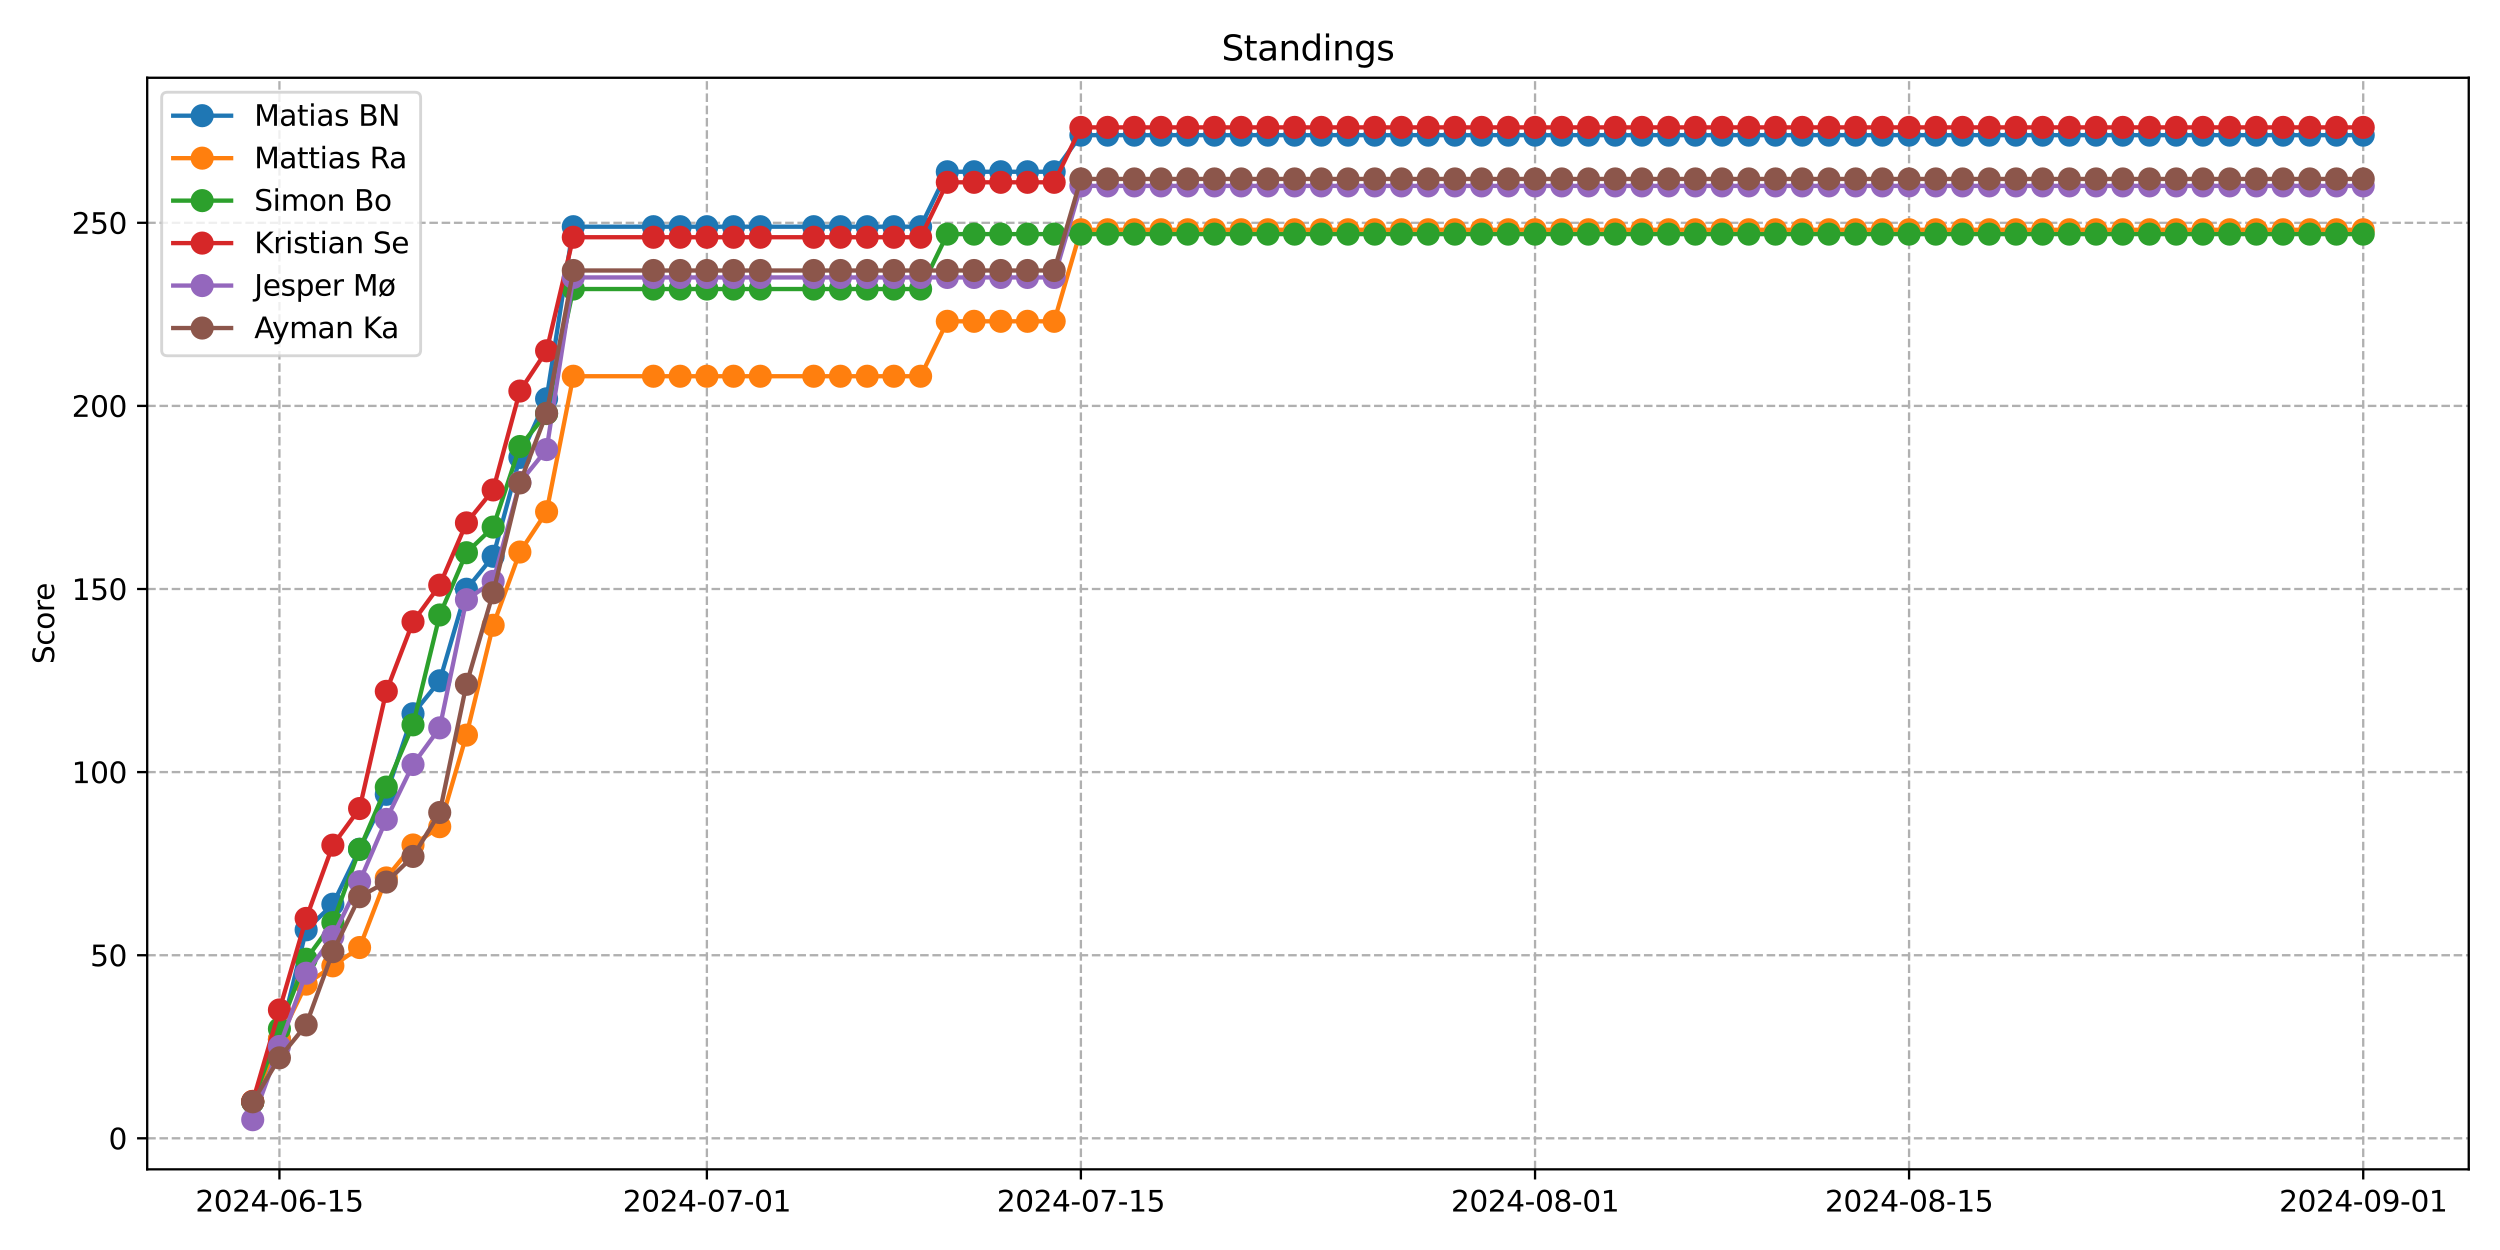 <?xml version="1.0" encoding="utf-8" standalone="no"?>
<!DOCTYPE svg PUBLIC "-//W3C//DTD SVG 1.1//EN"
  "http://www.w3.org/Graphics/SVG/1.1/DTD/svg11.dtd">
<svg xmlns:xlink="http://www.w3.org/1999/xlink" width="864pt" height="432pt" viewBox="0 0 864 432" xmlns="http://www.w3.org/2000/svg" version="1.1">
 <defs>
  <style type="text/css">*{stroke-linejoin: round; stroke-linecap: butt}</style>
 </defs>
 <g id="figure_1">
  <g id="patch_1">
   <path d="M 0 432 
L 864 432 
L 864 0 
L 0 0 
z
" style="fill: #ffffff"/>
  </g>
  <g id="axes_1">
   <g id="patch_2">
    <path d="M 50.87 404.12 
L 853.2 404.12 
L 853.2 26.88 
L 50.87 26.88 
z
" style="fill: #ffffff"/>
   </g>
   <g id="matplotlib.axis_1">
    <g id="xtick_1">
     <g id="line2d_1">
      <path d="M 96.572 404.12 
L 96.572 26.88 
" clip-path="url(#p02af885a50)" style="fill: none; stroke-dasharray: 2.96,1.28; stroke-dashoffset: 0; stroke: #b0b0b0; stroke-width: 0.8"/>
     </g>
     <g id="line2d_2">
      <defs>
       <path id="mbcc49d9cf3" d="M 0 0 
L 0 3.5 
" style="stroke: #000000; stroke-width: 0.8"/>
      </defs>
      <g>
       <use xlink:href="#mbcc49d9cf3" x="96.572" y="404.12" style="stroke: #000000; stroke-width: 0.8"/>
      </g>
     </g>
     <g id="text_1">
      <!-- 2024-06-15 -->
      <g transform="translate(67.515 418.718) scale(0.1 -0.1)">
       <defs>
        <path id="DejaVuSans-32" d="M 1228 531 
L 3431 531 
L 3431 0 
L 469 0 
L 469 531 
Q 828 903 1448 1529 
Q 2069 2156 2228 2338 
Q 2531 2678 2651 2914 
Q 2772 3150 2772 3378 
Q 2772 3750 2511 3984 
Q 2250 4219 1831 4219 
Q 1534 4219 1204 4116 
Q 875 4013 500 3803 
L 500 4441 
Q 881 4594 1212 4672 
Q 1544 4750 1819 4750 
Q 2544 4750 2975 4387 
Q 3406 4025 3406 3419 
Q 3406 3131 3298 2873 
Q 3191 2616 2906 2266 
Q 2828 2175 2409 1742 
Q 1991 1309 1228 531 
z
" transform="scale(0.016)"/>
        <path id="DejaVuSans-30" d="M 2034 4250 
Q 1547 4250 1301 3770 
Q 1056 3291 1056 2328 
Q 1056 1369 1301 889 
Q 1547 409 2034 409 
Q 2525 409 2770 889 
Q 3016 1369 3016 2328 
Q 3016 3291 2770 3770 
Q 2525 4250 2034 4250 
z
M 2034 4750 
Q 2819 4750 3233 4129 
Q 3647 3509 3647 2328 
Q 3647 1150 3233 529 
Q 2819 -91 2034 -91 
Q 1250 -91 836 529 
Q 422 1150 422 2328 
Q 422 3509 836 4129 
Q 1250 4750 2034 4750 
z
" transform="scale(0.016)"/>
        <path id="DejaVuSans-34" d="M 2419 4116 
L 825 1625 
L 2419 1625 
L 2419 4116 
z
M 2253 4666 
L 3047 4666 
L 3047 1625 
L 3713 1625 
L 3713 1100 
L 3047 1100 
L 3047 0 
L 2419 0 
L 2419 1100 
L 313 1100 
L 313 1709 
L 2253 4666 
z
" transform="scale(0.016)"/>
        <path id="DejaVuSans-2d" d="M 313 2009 
L 1997 2009 
L 1997 1497 
L 313 1497 
L 313 2009 
z
" transform="scale(0.016)"/>
        <path id="DejaVuSans-36" d="M 2113 2584 
Q 1688 2584 1439 2293 
Q 1191 2003 1191 1497 
Q 1191 994 1439 701 
Q 1688 409 2113 409 
Q 2538 409 2786 701 
Q 3034 994 3034 1497 
Q 3034 2003 2786 2293 
Q 2538 2584 2113 2584 
z
M 3366 4563 
L 3366 3988 
Q 3128 4100 2886 4159 
Q 2644 4219 2406 4219 
Q 1781 4219 1451 3797 
Q 1122 3375 1075 2522 
Q 1259 2794 1537 2939 
Q 1816 3084 2150 3084 
Q 2853 3084 3261 2657 
Q 3669 2231 3669 1497 
Q 3669 778 3244 343 
Q 2819 -91 2113 -91 
Q 1303 -91 875 529 
Q 447 1150 447 2328 
Q 447 3434 972 4092 
Q 1497 4750 2381 4750 
Q 2619 4750 2861 4703 
Q 3103 4656 3366 4563 
z
" transform="scale(0.016)"/>
        <path id="DejaVuSans-31" d="M 794 531 
L 1825 531 
L 1825 4091 
L 703 3866 
L 703 4441 
L 1819 4666 
L 2450 4666 
L 2450 531 
L 3481 531 
L 3481 0 
L 794 0 
L 794 531 
z
" transform="scale(0.016)"/>
        <path id="DejaVuSans-35" d="M 691 4666 
L 3169 4666 
L 3169 4134 
L 1269 4134 
L 1269 2991 
Q 1406 3038 1543 3061 
Q 1681 3084 1819 3084 
Q 2600 3084 3056 2656 
Q 3513 2228 3513 1497 
Q 3513 744 3044 326 
Q 2575 -91 1722 -91 
Q 1428 -91 1123 -41 
Q 819 9 494 109 
L 494 744 
Q 775 591 1075 516 
Q 1375 441 1709 441 
Q 2250 441 2565 725 
Q 2881 1009 2881 1497 
Q 2881 1984 2565 2268 
Q 2250 2553 1709 2553 
Q 1456 2553 1204 2497 
Q 953 2441 691 2322 
L 691 4666 
z
" transform="scale(0.016)"/>
       </defs>
       <use xlink:href="#DejaVuSans-32"/>
       <use xlink:href="#DejaVuSans-30" x="63.623"/>
       <use xlink:href="#DejaVuSans-32" x="127.246"/>
       <use xlink:href="#DejaVuSans-34" x="190.869"/>
       <use xlink:href="#DejaVuSans-2d" x="254.492"/>
       <use xlink:href="#DejaVuSans-30" x="290.576"/>
       <use xlink:href="#DejaVuSans-36" x="354.199"/>
       <use xlink:href="#DejaVuSans-2d" x="417.822"/>
       <use xlink:href="#DejaVuSans-31" x="453.906"/>
       <use xlink:href="#DejaVuSans-35" x="517.529"/>
      </g>
     </g>
    </g>
    <g id="xtick_2">
     <g id="line2d_3">
      <path d="M 244.297 404.12 
L 244.297 26.88 
" clip-path="url(#p02af885a50)" style="fill: none; stroke-dasharray: 2.96,1.28; stroke-dashoffset: 0; stroke: #b0b0b0; stroke-width: 0.8"/>
     </g>
     <g id="line2d_4">
      <g>
       <use xlink:href="#mbcc49d9cf3" x="244.297" y="404.12" style="stroke: #000000; stroke-width: 0.8"/>
      </g>
     </g>
     <g id="text_2">
      <!-- 2024-07-01 -->
      <g transform="translate(215.239 418.718) scale(0.1 -0.1)">
       <defs>
        <path id="DejaVuSans-37" d="M 525 4666 
L 3525 4666 
L 3525 4397 
L 1831 0 
L 1172 0 
L 2766 4134 
L 525 4134 
L 525 4666 
z
" transform="scale(0.016)"/>
       </defs>
       <use xlink:href="#DejaVuSans-32"/>
       <use xlink:href="#DejaVuSans-30" x="63.623"/>
       <use xlink:href="#DejaVuSans-32" x="127.246"/>
       <use xlink:href="#DejaVuSans-34" x="190.869"/>
       <use xlink:href="#DejaVuSans-2d" x="254.492"/>
       <use xlink:href="#DejaVuSans-30" x="290.576"/>
       <use xlink:href="#DejaVuSans-37" x="354.199"/>
       <use xlink:href="#DejaVuSans-2d" x="417.822"/>
       <use xlink:href="#DejaVuSans-30" x="453.906"/>
       <use xlink:href="#DejaVuSans-31" x="517.529"/>
      </g>
     </g>
    </g>
    <g id="xtick_3">
     <g id="line2d_5">
      <path d="M 373.556 404.12 
L 373.556 26.88 
" clip-path="url(#p02af885a50)" style="fill: none; stroke-dasharray: 2.96,1.28; stroke-dashoffset: 0; stroke: #b0b0b0; stroke-width: 0.8"/>
     </g>
     <g id="line2d_6">
      <g>
       <use xlink:href="#mbcc49d9cf3" x="373.556" y="404.12" style="stroke: #000000; stroke-width: 0.8"/>
      </g>
     </g>
     <g id="text_3">
      <!-- 2024-07-15 -->
      <g transform="translate(344.498 418.718) scale(0.1 -0.1)">
       <use xlink:href="#DejaVuSans-32"/>
       <use xlink:href="#DejaVuSans-30" x="63.623"/>
       <use xlink:href="#DejaVuSans-32" x="127.246"/>
       <use xlink:href="#DejaVuSans-34" x="190.869"/>
       <use xlink:href="#DejaVuSans-2d" x="254.492"/>
       <use xlink:href="#DejaVuSans-30" x="290.576"/>
       <use xlink:href="#DejaVuSans-37" x="354.199"/>
       <use xlink:href="#DejaVuSans-2d" x="417.822"/>
       <use xlink:href="#DejaVuSans-31" x="453.906"/>
       <use xlink:href="#DejaVuSans-35" x="517.529"/>
      </g>
     </g>
    </g>
    <g id="xtick_4">
     <g id="line2d_7">
      <path d="M 530.514 404.12 
L 530.514 26.88 
" clip-path="url(#p02af885a50)" style="fill: none; stroke-dasharray: 2.96,1.28; stroke-dashoffset: 0; stroke: #b0b0b0; stroke-width: 0.8"/>
     </g>
     <g id="line2d_8">
      <g>
       <use xlink:href="#mbcc49d9cf3" x="530.514" y="404.12" style="stroke: #000000; stroke-width: 0.8"/>
      </g>
     </g>
     <g id="text_4">
      <!-- 2024-08-01 -->
      <g transform="translate(501.456 418.718) scale(0.1 -0.1)">
       <defs>
        <path id="DejaVuSans-38" d="M 2034 2216 
Q 1584 2216 1326 1975 
Q 1069 1734 1069 1313 
Q 1069 891 1326 650 
Q 1584 409 2034 409 
Q 2484 409 2743 651 
Q 3003 894 3003 1313 
Q 3003 1734 2745 1975 
Q 2488 2216 2034 2216 
z
M 1403 2484 
Q 997 2584 770 2862 
Q 544 3141 544 3541 
Q 544 4100 942 4425 
Q 1341 4750 2034 4750 
Q 2731 4750 3128 4425 
Q 3525 4100 3525 3541 
Q 3525 3141 3298 2862 
Q 3072 2584 2669 2484 
Q 3125 2378 3379 2068 
Q 3634 1759 3634 1313 
Q 3634 634 3220 271 
Q 2806 -91 2034 -91 
Q 1263 -91 848 271 
Q 434 634 434 1313 
Q 434 1759 690 2068 
Q 947 2378 1403 2484 
z
M 1172 3481 
Q 1172 3119 1398 2916 
Q 1625 2713 2034 2713 
Q 2441 2713 2670 2916 
Q 2900 3119 2900 3481 
Q 2900 3844 2670 4047 
Q 2441 4250 2034 4250 
Q 1625 4250 1398 4047 
Q 1172 3844 1172 3481 
z
" transform="scale(0.016)"/>
       </defs>
       <use xlink:href="#DejaVuSans-32"/>
       <use xlink:href="#DejaVuSans-30" x="63.623"/>
       <use xlink:href="#DejaVuSans-32" x="127.246"/>
       <use xlink:href="#DejaVuSans-34" x="190.869"/>
       <use xlink:href="#DejaVuSans-2d" x="254.492"/>
       <use xlink:href="#DejaVuSans-30" x="290.576"/>
       <use xlink:href="#DejaVuSans-38" x="354.199"/>
       <use xlink:href="#DejaVuSans-2d" x="417.822"/>
       <use xlink:href="#DejaVuSans-30" x="453.906"/>
       <use xlink:href="#DejaVuSans-31" x="517.529"/>
      </g>
     </g>
    </g>
    <g id="xtick_5">
     <g id="line2d_9">
      <path d="M 659.773 404.12 
L 659.773 26.88 
" clip-path="url(#p02af885a50)" style="fill: none; stroke-dasharray: 2.96,1.28; stroke-dashoffset: 0; stroke: #b0b0b0; stroke-width: 0.8"/>
     </g>
     <g id="line2d_10">
      <g>
       <use xlink:href="#mbcc49d9cf3" x="659.773" y="404.12" style="stroke: #000000; stroke-width: 0.8"/>
      </g>
     </g>
     <g id="text_5">
      <!-- 2024-08-15 -->
      <g transform="translate(630.715 418.718) scale(0.1 -0.1)">
       <use xlink:href="#DejaVuSans-32"/>
       <use xlink:href="#DejaVuSans-30" x="63.623"/>
       <use xlink:href="#DejaVuSans-32" x="127.246"/>
       <use xlink:href="#DejaVuSans-34" x="190.869"/>
       <use xlink:href="#DejaVuSans-2d" x="254.492"/>
       <use xlink:href="#DejaVuSans-30" x="290.576"/>
       <use xlink:href="#DejaVuSans-38" x="354.199"/>
       <use xlink:href="#DejaVuSans-2d" x="417.822"/>
       <use xlink:href="#DejaVuSans-31" x="453.906"/>
       <use xlink:href="#DejaVuSans-35" x="517.529"/>
      </g>
     </g>
    </g>
    <g id="xtick_6">
     <g id="line2d_11">
      <path d="M 816.73 404.12 
L 816.73 26.88 
" clip-path="url(#p02af885a50)" style="fill: none; stroke-dasharray: 2.96,1.28; stroke-dashoffset: 0; stroke: #b0b0b0; stroke-width: 0.8"/>
     </g>
     <g id="line2d_12">
      <g>
       <use xlink:href="#mbcc49d9cf3" x="816.73" y="404.12" style="stroke: #000000; stroke-width: 0.8"/>
      </g>
     </g>
     <g id="text_6">
      <!-- 2024-09-01 -->
      <g transform="translate(787.673 418.718) scale(0.1 -0.1)">
       <defs>
        <path id="DejaVuSans-39" d="M 703 97 
L 703 672 
Q 941 559 1184 500 
Q 1428 441 1663 441 
Q 2288 441 2617 861 
Q 2947 1281 2994 2138 
Q 2813 1869 2534 1725 
Q 2256 1581 1919 1581 
Q 1219 1581 811 2004 
Q 403 2428 403 3163 
Q 403 3881 828 4315 
Q 1253 4750 1959 4750 
Q 2769 4750 3195 4129 
Q 3622 3509 3622 2328 
Q 3622 1225 3098 567 
Q 2575 -91 1691 -91 
Q 1453 -91 1209 -44 
Q 966 3 703 97 
z
M 1959 2075 
Q 2384 2075 2632 2365 
Q 2881 2656 2881 3163 
Q 2881 3666 2632 3958 
Q 2384 4250 1959 4250 
Q 1534 4250 1286 3958 
Q 1038 3666 1038 3163 
Q 1038 2656 1286 2365 
Q 1534 2075 1959 2075 
z
" transform="scale(0.016)"/>
       </defs>
       <use xlink:href="#DejaVuSans-32"/>
       <use xlink:href="#DejaVuSans-30" x="63.623"/>
       <use xlink:href="#DejaVuSans-32" x="127.246"/>
       <use xlink:href="#DejaVuSans-34" x="190.869"/>
       <use xlink:href="#DejaVuSans-2d" x="254.492"/>
       <use xlink:href="#DejaVuSans-30" x="290.576"/>
       <use xlink:href="#DejaVuSans-39" x="354.199"/>
       <use xlink:href="#DejaVuSans-2d" x="417.822"/>
       <use xlink:href="#DejaVuSans-30" x="453.906"/>
       <use xlink:href="#DejaVuSans-31" x="517.529"/>
      </g>
     </g>
    </g>
   </g>
   <g id="matplotlib.axis_2">
    <g id="ytick_1">
     <g id="line2d_13">
      <path d="M 50.87 393.402 
L 853.2 393.402 
" clip-path="url(#p02af885a50)" style="fill: none; stroke-dasharray: 2.96,1.28; stroke-dashoffset: 0; stroke: #b0b0b0; stroke-width: 0.8"/>
     </g>
     <g id="line2d_14">
      <defs>
       <path id="m5964284867" d="M 0 0 
L -3.5 0 
" style="stroke: #000000; stroke-width: 0.8"/>
      </defs>
      <g>
       <use xlink:href="#m5964284867" x="50.87" y="393.402" style="stroke: #000000; stroke-width: 0.8"/>
      </g>
     </g>
     <g id="text_7">
      <!-- 0 -->
      <g transform="translate(37.508 397.201) scale(0.1 -0.1)">
       <use xlink:href="#DejaVuSans-30"/>
      </g>
     </g>
    </g>
    <g id="ytick_2">
     <g id="line2d_15">
      <path d="M 50.87 330.122 
L 853.2 330.122 
" clip-path="url(#p02af885a50)" style="fill: none; stroke-dasharray: 2.96,1.28; stroke-dashoffset: 0; stroke: #b0b0b0; stroke-width: 0.8"/>
     </g>
     <g id="line2d_16">
      <g>
       <use xlink:href="#m5964284867" x="50.87" y="330.122" style="stroke: #000000; stroke-width: 0.8"/>
      </g>
     </g>
     <g id="text_8">
      <!-- 50 -->
      <g transform="translate(31.145 333.921) scale(0.1 -0.1)">
       <use xlink:href="#DejaVuSans-35"/>
       <use xlink:href="#DejaVuSans-30" x="63.623"/>
      </g>
     </g>
    </g>
    <g id="ytick_3">
     <g id="line2d_17">
      <path d="M 50.87 266.841 
L 853.2 266.841 
" clip-path="url(#p02af885a50)" style="fill: none; stroke-dasharray: 2.96,1.28; stroke-dashoffset: 0; stroke: #b0b0b0; stroke-width: 0.8"/>
     </g>
     <g id="line2d_18">
      <g>
       <use xlink:href="#m5964284867" x="50.87" y="266.841" style="stroke: #000000; stroke-width: 0.8"/>
      </g>
     </g>
     <g id="text_9">
      <!-- 100 -->
      <g transform="translate(24.782 270.64) scale(0.1 -0.1)">
       <use xlink:href="#DejaVuSans-31"/>
       <use xlink:href="#DejaVuSans-30" x="63.623"/>
       <use xlink:href="#DejaVuSans-30" x="127.246"/>
      </g>
     </g>
    </g>
    <g id="ytick_4">
     <g id="line2d_19">
      <path d="M 50.87 203.56 
L 853.2 203.56 
" clip-path="url(#p02af885a50)" style="fill: none; stroke-dasharray: 2.96,1.28; stroke-dashoffset: 0; stroke: #b0b0b0; stroke-width: 0.8"/>
     </g>
     <g id="line2d_20">
      <g>
       <use xlink:href="#m5964284867" x="50.87" y="203.56" style="stroke: #000000; stroke-width: 0.8"/>
      </g>
     </g>
     <g id="text_10">
      <!-- 150 -->
      <g transform="translate(24.782 207.359) scale(0.1 -0.1)">
       <use xlink:href="#DejaVuSans-31"/>
       <use xlink:href="#DejaVuSans-35" x="63.623"/>
       <use xlink:href="#DejaVuSans-30" x="127.246"/>
      </g>
     </g>
    </g>
    <g id="ytick_5">
     <g id="line2d_21">
      <path d="M 50.87 140.279 
L 853.2 140.279 
" clip-path="url(#p02af885a50)" style="fill: none; stroke-dasharray: 2.96,1.28; stroke-dashoffset: 0; stroke: #b0b0b0; stroke-width: 0.8"/>
     </g>
     <g id="line2d_22">
      <g>
       <use xlink:href="#m5964284867" x="50.87" y="140.279" style="stroke: #000000; stroke-width: 0.8"/>
      </g>
     </g>
     <g id="text_11">
      <!-- 200 -->
      <g transform="translate(24.782 144.079) scale(0.1 -0.1)">
       <use xlink:href="#DejaVuSans-32"/>
       <use xlink:href="#DejaVuSans-30" x="63.623"/>
       <use xlink:href="#DejaVuSans-30" x="127.246"/>
      </g>
     </g>
    </g>
    <g id="ytick_6">
     <g id="line2d_23">
      <path d="M 50.87 76.999 
L 853.2 76.999 
" clip-path="url(#p02af885a50)" style="fill: none; stroke-dasharray: 2.96,1.28; stroke-dashoffset: 0; stroke: #b0b0b0; stroke-width: 0.8"/>
     </g>
     <g id="line2d_24">
      <g>
       <use xlink:href="#m5964284867" x="50.87" y="76.999" style="stroke: #000000; stroke-width: 0.8"/>
      </g>
     </g>
     <g id="text_12">
      <!-- 250 -->
      <g transform="translate(24.782 80.798) scale(0.1 -0.1)">
       <use xlink:href="#DejaVuSans-32"/>
       <use xlink:href="#DejaVuSans-35" x="63.623"/>
       <use xlink:href="#DejaVuSans-30" x="127.246"/>
      </g>
     </g>
    </g>
    <g id="text_13">
     <!-- Score -->
     <g transform="translate(18.703 229.502) rotate(-90) scale(0.1 -0.1)">
      <defs>
       <path id="DejaVuSans-53" d="M 3425 4513 
L 3425 3897 
Q 3066 4069 2747 4153 
Q 2428 4238 2131 4238 
Q 1616 4238 1336 4038 
Q 1056 3838 1056 3469 
Q 1056 3159 1242 3001 
Q 1428 2844 1947 2747 
L 2328 2669 
Q 3034 2534 3370 2195 
Q 3706 1856 3706 1288 
Q 3706 609 3251 259 
Q 2797 -91 1919 -91 
Q 1588 -91 1214 -16 
Q 841 59 441 206 
L 441 856 
Q 825 641 1194 531 
Q 1563 422 1919 422 
Q 2459 422 2753 634 
Q 3047 847 3047 1241 
Q 3047 1584 2836 1778 
Q 2625 1972 2144 2069 
L 1759 2144 
Q 1053 2284 737 2584 
Q 422 2884 422 3419 
Q 422 4038 858 4394 
Q 1294 4750 2059 4750 
Q 2388 4750 2728 4690 
Q 3069 4631 3425 4513 
z
" transform="scale(0.016)"/>
       <path id="DejaVuSans-63" d="M 3122 3366 
L 3122 2828 
Q 2878 2963 2633 3030 
Q 2388 3097 2138 3097 
Q 1578 3097 1268 2742 
Q 959 2388 959 1747 
Q 959 1106 1268 751 
Q 1578 397 2138 397 
Q 2388 397 2633 464 
Q 2878 531 3122 666 
L 3122 134 
Q 2881 22 2623 -34 
Q 2366 -91 2075 -91 
Q 1284 -91 818 406 
Q 353 903 353 1747 
Q 353 2603 823 3093 
Q 1294 3584 2113 3584 
Q 2378 3584 2631 3529 
Q 2884 3475 3122 3366 
z
" transform="scale(0.016)"/>
       <path id="DejaVuSans-6f" d="M 1959 3097 
Q 1497 3097 1228 2736 
Q 959 2375 959 1747 
Q 959 1119 1226 758 
Q 1494 397 1959 397 
Q 2419 397 2687 759 
Q 2956 1122 2956 1747 
Q 2956 2369 2687 2733 
Q 2419 3097 1959 3097 
z
M 1959 3584 
Q 2709 3584 3137 3096 
Q 3566 2609 3566 1747 
Q 3566 888 3137 398 
Q 2709 -91 1959 -91 
Q 1206 -91 779 398 
Q 353 888 353 1747 
Q 353 2609 779 3096 
Q 1206 3584 1959 3584 
z
" transform="scale(0.016)"/>
       <path id="DejaVuSans-72" d="M 2631 2963 
Q 2534 3019 2420 3045 
Q 2306 3072 2169 3072 
Q 1681 3072 1420 2755 
Q 1159 2438 1159 1844 
L 1159 0 
L 581 0 
L 581 3500 
L 1159 3500 
L 1159 2956 
Q 1341 3275 1631 3429 
Q 1922 3584 2338 3584 
Q 2397 3584 2469 3576 
Q 2541 3569 2628 3553 
L 2631 2963 
z
" transform="scale(0.016)"/>
       <path id="DejaVuSans-65" d="M 3597 1894 
L 3597 1613 
L 953 1613 
Q 991 1019 1311 708 
Q 1631 397 2203 397 
Q 2534 397 2845 478 
Q 3156 559 3463 722 
L 3463 178 
Q 3153 47 2828 -22 
Q 2503 -91 2169 -91 
Q 1331 -91 842 396 
Q 353 884 353 1716 
Q 353 2575 817 3079 
Q 1281 3584 2069 3584 
Q 2775 3584 3186 3129 
Q 3597 2675 3597 1894 
z
M 3022 2063 
Q 3016 2534 2758 2815 
Q 2500 3097 2075 3097 
Q 1594 3097 1305 2825 
Q 1016 2553 972 2059 
L 3022 2063 
z
" transform="scale(0.016)"/>
      </defs>
      <use xlink:href="#DejaVuSans-53"/>
      <use xlink:href="#DejaVuSans-63" x="63.477"/>
      <use xlink:href="#DejaVuSans-6f" x="118.457"/>
      <use xlink:href="#DejaVuSans-72" x="179.639"/>
      <use xlink:href="#DejaVuSans-65" x="218.502"/>
     </g>
    </g>
   </g>
   <g id="line2d_25">
    <path d="M 87.34 380.829 
L 96.572 359.313 
L 105.805 321.345 
L 115.038 312.486 
L 124.271 293.501 
L 133.504 274.517 
L 142.736 246.674 
L 151.969 235.283 
L 161.202 203.643 
L 170.435 192.252 
L 179.668 158.081 
L 188.9 137.831 
L 198.133 78.347 
L 225.831 78.347 
L 235.064 78.347 
L 244.297 78.347 
L 253.53 78.347 
L 262.763 78.347 
L 281.228 78.347 
L 290.461 78.347 
L 299.694 78.347 
L 308.927 78.347 
L 318.159 78.347 
L 327.392 59.363 
L 336.625 59.363 
L 345.858 59.363 
L 355.091 59.363 
L 364.323 59.363 
L 373.556 46.707 
L 382.789 46.707 
L 392.022 46.707 
L 401.255 46.707 
L 410.487 46.707 
L 419.72 46.707 
L 428.953 46.707 
L 438.186 46.707 
L 447.419 46.707 
L 456.651 46.707 
L 465.884 46.707 
L 475.117 46.707 
L 484.35 46.707 
L 493.583 46.707 
L 502.815 46.707 
L 512.048 46.707 
L 521.281 46.707 
L 530.514 46.707 
L 539.747 46.707 
L 548.979 46.707 
L 558.212 46.707 
L 567.445 46.707 
L 576.678 46.707 
L 585.911 46.707 
L 595.143 46.707 
L 604.376 46.707 
L 613.609 46.707 
L 622.842 46.707 
L 632.075 46.707 
L 641.307 46.707 
L 650.54 46.707 
L 659.773 46.707 
L 669.006 46.707 
L 678.239 46.707 
L 687.471 46.707 
L 696.704 46.707 
L 705.937 46.707 
L 715.17 46.707 
L 724.402 46.707 
L 733.635 46.707 
L 742.868 46.707 
L 752.101 46.707 
L 761.334 46.707 
L 770.566 46.707 
L 779.799 46.707 
L 789.032 46.707 
L 798.265 46.707 
L 807.498 46.707 
L 816.73 46.707 
" clip-path="url(#p02af885a50)" style="fill: none; stroke: #1f77b4; stroke-width: 1.5; stroke-linecap: square"/>
    <defs>
     <path id="m2450936582" d="M 0 3.5 
C 0.928 3.5 1.819 3.131 2.475 2.475 
C 3.131 1.819 3.5 0.928 3.5 0 
C 3.5 -0.928 3.131 -1.819 2.475 -2.475 
C 1.819 -3.131 0.928 -3.5 0 -3.5 
C -0.928 -3.5 -1.819 -3.131 -2.475 -2.475 
C -3.131 -1.819 -3.5 -0.928 -3.5 0 
C -3.5 0.928 -3.131 1.819 -2.475 2.475 
C -1.819 3.131 -0.928 3.5 0 3.5 
z
" style="stroke: #1f77b4"/>
    </defs>
    <g clip-path="url(#p02af885a50)">
     <use xlink:href="#m2450936582" x="87.34" y="380.829" style="fill: #1f77b4; stroke: #1f77b4"/>
     <use xlink:href="#m2450936582" x="96.572" y="359.313" style="fill: #1f77b4; stroke: #1f77b4"/>
     <use xlink:href="#m2450936582" x="105.805" y="321.345" style="fill: #1f77b4; stroke: #1f77b4"/>
     <use xlink:href="#m2450936582" x="115.038" y="312.486" style="fill: #1f77b4; stroke: #1f77b4"/>
     <use xlink:href="#m2450936582" x="124.271" y="293.501" style="fill: #1f77b4; stroke: #1f77b4"/>
     <use xlink:href="#m2450936582" x="133.504" y="274.517" style="fill: #1f77b4; stroke: #1f77b4"/>
     <use xlink:href="#m2450936582" x="142.736" y="246.674" style="fill: #1f77b4; stroke: #1f77b4"/>
     <use xlink:href="#m2450936582" x="151.969" y="235.283" style="fill: #1f77b4; stroke: #1f77b4"/>
     <use xlink:href="#m2450936582" x="161.202" y="203.643" style="fill: #1f77b4; stroke: #1f77b4"/>
     <use xlink:href="#m2450936582" x="170.435" y="192.252" style="fill: #1f77b4; stroke: #1f77b4"/>
     <use xlink:href="#m2450936582" x="179.668" y="158.081" style="fill: #1f77b4; stroke: #1f77b4"/>
     <use xlink:href="#m2450936582" x="188.9" y="137.831" style="fill: #1f77b4; stroke: #1f77b4"/>
     <use xlink:href="#m2450936582" x="198.133" y="78.347" style="fill: #1f77b4; stroke: #1f77b4"/>
     <use xlink:href="#m2450936582" x="225.831" y="78.347" style="fill: #1f77b4; stroke: #1f77b4"/>
     <use xlink:href="#m2450936582" x="235.064" y="78.347" style="fill: #1f77b4; stroke: #1f77b4"/>
     <use xlink:href="#m2450936582" x="244.297" y="78.347" style="fill: #1f77b4; stroke: #1f77b4"/>
     <use xlink:href="#m2450936582" x="253.53" y="78.347" style="fill: #1f77b4; stroke: #1f77b4"/>
     <use xlink:href="#m2450936582" x="262.763" y="78.347" style="fill: #1f77b4; stroke: #1f77b4"/>
     <use xlink:href="#m2450936582" x="281.228" y="78.347" style="fill: #1f77b4; stroke: #1f77b4"/>
     <use xlink:href="#m2450936582" x="290.461" y="78.347" style="fill: #1f77b4; stroke: #1f77b4"/>
     <use xlink:href="#m2450936582" x="299.694" y="78.347" style="fill: #1f77b4; stroke: #1f77b4"/>
     <use xlink:href="#m2450936582" x="308.927" y="78.347" style="fill: #1f77b4; stroke: #1f77b4"/>
     <use xlink:href="#m2450936582" x="318.159" y="78.347" style="fill: #1f77b4; stroke: #1f77b4"/>
     <use xlink:href="#m2450936582" x="327.392" y="59.363" style="fill: #1f77b4; stroke: #1f77b4"/>
     <use xlink:href="#m2450936582" x="336.625" y="59.363" style="fill: #1f77b4; stroke: #1f77b4"/>
     <use xlink:href="#m2450936582" x="345.858" y="59.363" style="fill: #1f77b4; stroke: #1f77b4"/>
     <use xlink:href="#m2450936582" x="355.091" y="59.363" style="fill: #1f77b4; stroke: #1f77b4"/>
     <use xlink:href="#m2450936582" x="364.323" y="59.363" style="fill: #1f77b4; stroke: #1f77b4"/>
     <use xlink:href="#m2450936582" x="373.556" y="46.707" style="fill: #1f77b4; stroke: #1f77b4"/>
     <use xlink:href="#m2450936582" x="382.789" y="46.707" style="fill: #1f77b4; stroke: #1f77b4"/>
     <use xlink:href="#m2450936582" x="392.022" y="46.707" style="fill: #1f77b4; stroke: #1f77b4"/>
     <use xlink:href="#m2450936582" x="401.255" y="46.707" style="fill: #1f77b4; stroke: #1f77b4"/>
     <use xlink:href="#m2450936582" x="410.487" y="46.707" style="fill: #1f77b4; stroke: #1f77b4"/>
     <use xlink:href="#m2450936582" x="419.72" y="46.707" style="fill: #1f77b4; stroke: #1f77b4"/>
     <use xlink:href="#m2450936582" x="428.953" y="46.707" style="fill: #1f77b4; stroke: #1f77b4"/>
     <use xlink:href="#m2450936582" x="438.186" y="46.707" style="fill: #1f77b4; stroke: #1f77b4"/>
     <use xlink:href="#m2450936582" x="447.419" y="46.707" style="fill: #1f77b4; stroke: #1f77b4"/>
     <use xlink:href="#m2450936582" x="456.651" y="46.707" style="fill: #1f77b4; stroke: #1f77b4"/>
     <use xlink:href="#m2450936582" x="465.884" y="46.707" style="fill: #1f77b4; stroke: #1f77b4"/>
     <use xlink:href="#m2450936582" x="475.117" y="46.707" style="fill: #1f77b4; stroke: #1f77b4"/>
     <use xlink:href="#m2450936582" x="484.35" y="46.707" style="fill: #1f77b4; stroke: #1f77b4"/>
     <use xlink:href="#m2450936582" x="493.583" y="46.707" style="fill: #1f77b4; stroke: #1f77b4"/>
     <use xlink:href="#m2450936582" x="502.815" y="46.707" style="fill: #1f77b4; stroke: #1f77b4"/>
     <use xlink:href="#m2450936582" x="512.048" y="46.707" style="fill: #1f77b4; stroke: #1f77b4"/>
     <use xlink:href="#m2450936582" x="521.281" y="46.707" style="fill: #1f77b4; stroke: #1f77b4"/>
     <use xlink:href="#m2450936582" x="530.514" y="46.707" style="fill: #1f77b4; stroke: #1f77b4"/>
     <use xlink:href="#m2450936582" x="539.747" y="46.707" style="fill: #1f77b4; stroke: #1f77b4"/>
     <use xlink:href="#m2450936582" x="548.979" y="46.707" style="fill: #1f77b4; stroke: #1f77b4"/>
     <use xlink:href="#m2450936582" x="558.212" y="46.707" style="fill: #1f77b4; stroke: #1f77b4"/>
     <use xlink:href="#m2450936582" x="567.445" y="46.707" style="fill: #1f77b4; stroke: #1f77b4"/>
     <use xlink:href="#m2450936582" x="576.678" y="46.707" style="fill: #1f77b4; stroke: #1f77b4"/>
     <use xlink:href="#m2450936582" x="585.911" y="46.707" style="fill: #1f77b4; stroke: #1f77b4"/>
     <use xlink:href="#m2450936582" x="595.143" y="46.707" style="fill: #1f77b4; stroke: #1f77b4"/>
     <use xlink:href="#m2450936582" x="604.376" y="46.707" style="fill: #1f77b4; stroke: #1f77b4"/>
     <use xlink:href="#m2450936582" x="613.609" y="46.707" style="fill: #1f77b4; stroke: #1f77b4"/>
     <use xlink:href="#m2450936582" x="622.842" y="46.707" style="fill: #1f77b4; stroke: #1f77b4"/>
     <use xlink:href="#m2450936582" x="632.075" y="46.707" style="fill: #1f77b4; stroke: #1f77b4"/>
     <use xlink:href="#m2450936582" x="641.307" y="46.707" style="fill: #1f77b4; stroke: #1f77b4"/>
     <use xlink:href="#m2450936582" x="650.54" y="46.707" style="fill: #1f77b4; stroke: #1f77b4"/>
     <use xlink:href="#m2450936582" x="659.773" y="46.707" style="fill: #1f77b4; stroke: #1f77b4"/>
     <use xlink:href="#m2450936582" x="669.006" y="46.707" style="fill: #1f77b4; stroke: #1f77b4"/>
     <use xlink:href="#m2450936582" x="678.239" y="46.707" style="fill: #1f77b4; stroke: #1f77b4"/>
     <use xlink:href="#m2450936582" x="687.471" y="46.707" style="fill: #1f77b4; stroke: #1f77b4"/>
     <use xlink:href="#m2450936582" x="696.704" y="46.707" style="fill: #1f77b4; stroke: #1f77b4"/>
     <use xlink:href="#m2450936582" x="705.937" y="46.707" style="fill: #1f77b4; stroke: #1f77b4"/>
     <use xlink:href="#m2450936582" x="715.17" y="46.707" style="fill: #1f77b4; stroke: #1f77b4"/>
     <use xlink:href="#m2450936582" x="724.402" y="46.707" style="fill: #1f77b4; stroke: #1f77b4"/>
     <use xlink:href="#m2450936582" x="733.635" y="46.707" style="fill: #1f77b4; stroke: #1f77b4"/>
     <use xlink:href="#m2450936582" x="742.868" y="46.707" style="fill: #1f77b4; stroke: #1f77b4"/>
     <use xlink:href="#m2450936582" x="752.101" y="46.707" style="fill: #1f77b4; stroke: #1f77b4"/>
     <use xlink:href="#m2450936582" x="761.334" y="46.707" style="fill: #1f77b4; stroke: #1f77b4"/>
     <use xlink:href="#m2450936582" x="770.566" y="46.707" style="fill: #1f77b4; stroke: #1f77b4"/>
     <use xlink:href="#m2450936582" x="779.799" y="46.707" style="fill: #1f77b4; stroke: #1f77b4"/>
     <use xlink:href="#m2450936582" x="789.032" y="46.707" style="fill: #1f77b4; stroke: #1f77b4"/>
     <use xlink:href="#m2450936582" x="798.265" y="46.707" style="fill: #1f77b4; stroke: #1f77b4"/>
     <use xlink:href="#m2450936582" x="807.498" y="46.707" style="fill: #1f77b4; stroke: #1f77b4"/>
     <use xlink:href="#m2450936582" x="816.73" y="46.707" style="fill: #1f77b4; stroke: #1f77b4"/>
    </g>
   </g>
   <g id="line2d_26">
    <path d="M 87.34 380.622 
L 96.572 359.106 
L 105.805 340.122 
L 115.038 333.794 
L 124.271 327.466 
L 133.504 303.419 
L 142.736 292.029 
L 151.969 285.701 
L 161.202 254.06 
L 170.435 216.092 
L 179.668 190.78 
L 188.9 176.858 
L 198.133 130.03 
L 225.831 130.03 
L 235.064 130.03 
L 244.297 130.03 
L 253.53 130.03 
L 262.763 130.03 
L 281.228 130.03 
L 290.461 130.03 
L 299.694 130.03 
L 308.927 130.03 
L 318.159 130.03 
L 327.392 111.046 
L 336.625 111.046 
L 345.858 111.046 
L 355.091 111.046 
L 364.323 111.046 
L 373.556 79.406 
L 382.789 79.406 
L 392.022 79.406 
L 401.255 79.406 
L 410.487 79.406 
L 419.72 79.406 
L 428.953 79.406 
L 438.186 79.406 
L 447.419 79.406 
L 456.651 79.406 
L 465.884 79.406 
L 475.117 79.406 
L 484.35 79.406 
L 493.583 79.406 
L 502.815 79.406 
L 512.048 79.406 
L 521.281 79.406 
L 530.514 79.406 
L 539.747 79.406 
L 548.979 79.406 
L 558.212 79.406 
L 567.445 79.406 
L 576.678 79.406 
L 585.911 79.406 
L 595.143 79.406 
L 604.376 79.406 
L 613.609 79.406 
L 622.842 79.406 
L 632.075 79.406 
L 641.307 79.406 
L 650.54 79.406 
L 659.773 79.406 
L 669.006 79.406 
L 678.239 79.406 
L 687.471 79.406 
L 696.704 79.406 
L 705.937 79.406 
L 715.17 79.406 
L 724.402 79.406 
L 733.635 79.406 
L 742.868 79.406 
L 752.101 79.406 
L 761.334 79.406 
L 770.566 79.406 
L 779.799 79.406 
L 789.032 79.406 
L 798.265 79.406 
L 807.498 79.406 
L 816.73 79.406 
" clip-path="url(#p02af885a50)" style="fill: none; stroke: #ff7f0e; stroke-width: 1.5; stroke-linecap: square"/>
    <defs>
     <path id="mb6d6108924" d="M 0 3.5 
C 0.928 3.5 1.819 3.131 2.475 2.475 
C 3.131 1.819 3.5 0.928 3.5 0 
C 3.5 -0.928 3.131 -1.819 2.475 -2.475 
C 1.819 -3.131 0.928 -3.5 0 -3.5 
C -0.928 -3.5 -1.819 -3.131 -2.475 -2.475 
C -3.131 -1.819 -3.5 -0.928 -3.5 0 
C -3.5 0.928 -3.131 1.819 -2.475 2.475 
C -1.819 3.131 -0.928 3.5 0 3.5 
z
" style="stroke: #ff7f0e"/>
    </defs>
    <g clip-path="url(#p02af885a50)">
     <use xlink:href="#mb6d6108924" x="87.34" y="380.622" style="fill: #ff7f0e; stroke: #ff7f0e"/>
     <use xlink:href="#mb6d6108924" x="96.572" y="359.106" style="fill: #ff7f0e; stroke: #ff7f0e"/>
     <use xlink:href="#mb6d6108924" x="105.805" y="340.122" style="fill: #ff7f0e; stroke: #ff7f0e"/>
     <use xlink:href="#mb6d6108924" x="115.038" y="333.794" style="fill: #ff7f0e; stroke: #ff7f0e"/>
     <use xlink:href="#mb6d6108924" x="124.271" y="327.466" style="fill: #ff7f0e; stroke: #ff7f0e"/>
     <use xlink:href="#mb6d6108924" x="133.504" y="303.419" style="fill: #ff7f0e; stroke: #ff7f0e"/>
     <use xlink:href="#mb6d6108924" x="142.736" y="292.029" style="fill: #ff7f0e; stroke: #ff7f0e"/>
     <use xlink:href="#mb6d6108924" x="151.969" y="285.701" style="fill: #ff7f0e; stroke: #ff7f0e"/>
     <use xlink:href="#mb6d6108924" x="161.202" y="254.06" style="fill: #ff7f0e; stroke: #ff7f0e"/>
     <use xlink:href="#mb6d6108924" x="170.435" y="216.092" style="fill: #ff7f0e; stroke: #ff7f0e"/>
     <use xlink:href="#mb6d6108924" x="179.668" y="190.78" style="fill: #ff7f0e; stroke: #ff7f0e"/>
     <use xlink:href="#mb6d6108924" x="188.9" y="176.858" style="fill: #ff7f0e; stroke: #ff7f0e"/>
     <use xlink:href="#mb6d6108924" x="198.133" y="130.03" style="fill: #ff7f0e; stroke: #ff7f0e"/>
     <use xlink:href="#mb6d6108924" x="225.831" y="130.03" style="fill: #ff7f0e; stroke: #ff7f0e"/>
     <use xlink:href="#mb6d6108924" x="235.064" y="130.03" style="fill: #ff7f0e; stroke: #ff7f0e"/>
     <use xlink:href="#mb6d6108924" x="244.297" y="130.03" style="fill: #ff7f0e; stroke: #ff7f0e"/>
     <use xlink:href="#mb6d6108924" x="253.53" y="130.03" style="fill: #ff7f0e; stroke: #ff7f0e"/>
     <use xlink:href="#mb6d6108924" x="262.763" y="130.03" style="fill: #ff7f0e; stroke: #ff7f0e"/>
     <use xlink:href="#mb6d6108924" x="281.228" y="130.03" style="fill: #ff7f0e; stroke: #ff7f0e"/>
     <use xlink:href="#mb6d6108924" x="290.461" y="130.03" style="fill: #ff7f0e; stroke: #ff7f0e"/>
     <use xlink:href="#mb6d6108924" x="299.694" y="130.03" style="fill: #ff7f0e; stroke: #ff7f0e"/>
     <use xlink:href="#mb6d6108924" x="308.927" y="130.03" style="fill: #ff7f0e; stroke: #ff7f0e"/>
     <use xlink:href="#mb6d6108924" x="318.159" y="130.03" style="fill: #ff7f0e; stroke: #ff7f0e"/>
     <use xlink:href="#mb6d6108924" x="327.392" y="111.046" style="fill: #ff7f0e; stroke: #ff7f0e"/>
     <use xlink:href="#mb6d6108924" x="336.625" y="111.046" style="fill: #ff7f0e; stroke: #ff7f0e"/>
     <use xlink:href="#mb6d6108924" x="345.858" y="111.046" style="fill: #ff7f0e; stroke: #ff7f0e"/>
     <use xlink:href="#mb6d6108924" x="355.091" y="111.046" style="fill: #ff7f0e; stroke: #ff7f0e"/>
     <use xlink:href="#mb6d6108924" x="364.323" y="111.046" style="fill: #ff7f0e; stroke: #ff7f0e"/>
     <use xlink:href="#mb6d6108924" x="373.556" y="79.406" style="fill: #ff7f0e; stroke: #ff7f0e"/>
     <use xlink:href="#mb6d6108924" x="382.789" y="79.406" style="fill: #ff7f0e; stroke: #ff7f0e"/>
     <use xlink:href="#mb6d6108924" x="392.022" y="79.406" style="fill: #ff7f0e; stroke: #ff7f0e"/>
     <use xlink:href="#mb6d6108924" x="401.255" y="79.406" style="fill: #ff7f0e; stroke: #ff7f0e"/>
     <use xlink:href="#mb6d6108924" x="410.487" y="79.406" style="fill: #ff7f0e; stroke: #ff7f0e"/>
     <use xlink:href="#mb6d6108924" x="419.72" y="79.406" style="fill: #ff7f0e; stroke: #ff7f0e"/>
     <use xlink:href="#mb6d6108924" x="428.953" y="79.406" style="fill: #ff7f0e; stroke: #ff7f0e"/>
     <use xlink:href="#mb6d6108924" x="438.186" y="79.406" style="fill: #ff7f0e; stroke: #ff7f0e"/>
     <use xlink:href="#mb6d6108924" x="447.419" y="79.406" style="fill: #ff7f0e; stroke: #ff7f0e"/>
     <use xlink:href="#mb6d6108924" x="456.651" y="79.406" style="fill: #ff7f0e; stroke: #ff7f0e"/>
     <use xlink:href="#mb6d6108924" x="465.884" y="79.406" style="fill: #ff7f0e; stroke: #ff7f0e"/>
     <use xlink:href="#mb6d6108924" x="475.117" y="79.406" style="fill: #ff7f0e; stroke: #ff7f0e"/>
     <use xlink:href="#mb6d6108924" x="484.35" y="79.406" style="fill: #ff7f0e; stroke: #ff7f0e"/>
     <use xlink:href="#mb6d6108924" x="493.583" y="79.406" style="fill: #ff7f0e; stroke: #ff7f0e"/>
     <use xlink:href="#mb6d6108924" x="502.815" y="79.406" style="fill: #ff7f0e; stroke: #ff7f0e"/>
     <use xlink:href="#mb6d6108924" x="512.048" y="79.406" style="fill: #ff7f0e; stroke: #ff7f0e"/>
     <use xlink:href="#mb6d6108924" x="521.281" y="79.406" style="fill: #ff7f0e; stroke: #ff7f0e"/>
     <use xlink:href="#mb6d6108924" x="530.514" y="79.406" style="fill: #ff7f0e; stroke: #ff7f0e"/>
     <use xlink:href="#mb6d6108924" x="539.747" y="79.406" style="fill: #ff7f0e; stroke: #ff7f0e"/>
     <use xlink:href="#mb6d6108924" x="548.979" y="79.406" style="fill: #ff7f0e; stroke: #ff7f0e"/>
     <use xlink:href="#mb6d6108924" x="558.212" y="79.406" style="fill: #ff7f0e; stroke: #ff7f0e"/>
     <use xlink:href="#mb6d6108924" x="567.445" y="79.406" style="fill: #ff7f0e; stroke: #ff7f0e"/>
     <use xlink:href="#mb6d6108924" x="576.678" y="79.406" style="fill: #ff7f0e; stroke: #ff7f0e"/>
     <use xlink:href="#mb6d6108924" x="585.911" y="79.406" style="fill: #ff7f0e; stroke: #ff7f0e"/>
     <use xlink:href="#mb6d6108924" x="595.143" y="79.406" style="fill: #ff7f0e; stroke: #ff7f0e"/>
     <use xlink:href="#mb6d6108924" x="604.376" y="79.406" style="fill: #ff7f0e; stroke: #ff7f0e"/>
     <use xlink:href="#mb6d6108924" x="613.609" y="79.406" style="fill: #ff7f0e; stroke: #ff7f0e"/>
     <use xlink:href="#mb6d6108924" x="622.842" y="79.406" style="fill: #ff7f0e; stroke: #ff7f0e"/>
     <use xlink:href="#mb6d6108924" x="632.075" y="79.406" style="fill: #ff7f0e; stroke: #ff7f0e"/>
     <use xlink:href="#mb6d6108924" x="641.307" y="79.406" style="fill: #ff7f0e; stroke: #ff7f0e"/>
     <use xlink:href="#mb6d6108924" x="650.54" y="79.406" style="fill: #ff7f0e; stroke: #ff7f0e"/>
     <use xlink:href="#mb6d6108924" x="659.773" y="79.406" style="fill: #ff7f0e; stroke: #ff7f0e"/>
     <use xlink:href="#mb6d6108924" x="669.006" y="79.406" style="fill: #ff7f0e; stroke: #ff7f0e"/>
     <use xlink:href="#mb6d6108924" x="678.239" y="79.406" style="fill: #ff7f0e; stroke: #ff7f0e"/>
     <use xlink:href="#mb6d6108924" x="687.471" y="79.406" style="fill: #ff7f0e; stroke: #ff7f0e"/>
     <use xlink:href="#mb6d6108924" x="696.704" y="79.406" style="fill: #ff7f0e; stroke: #ff7f0e"/>
     <use xlink:href="#mb6d6108924" x="705.937" y="79.406" style="fill: #ff7f0e; stroke: #ff7f0e"/>
     <use xlink:href="#mb6d6108924" x="715.17" y="79.406" style="fill: #ff7f0e; stroke: #ff7f0e"/>
     <use xlink:href="#mb6d6108924" x="724.402" y="79.406" style="fill: #ff7f0e; stroke: #ff7f0e"/>
     <use xlink:href="#mb6d6108924" x="733.635" y="79.406" style="fill: #ff7f0e; stroke: #ff7f0e"/>
     <use xlink:href="#mb6d6108924" x="742.868" y="79.406" style="fill: #ff7f0e; stroke: #ff7f0e"/>
     <use xlink:href="#mb6d6108924" x="752.101" y="79.406" style="fill: #ff7f0e; stroke: #ff7f0e"/>
     <use xlink:href="#mb6d6108924" x="761.334" y="79.406" style="fill: #ff7f0e; stroke: #ff7f0e"/>
     <use xlink:href="#mb6d6108924" x="770.566" y="79.406" style="fill: #ff7f0e; stroke: #ff7f0e"/>
     <use xlink:href="#mb6d6108924" x="779.799" y="79.406" style="fill: #ff7f0e; stroke: #ff7f0e"/>
     <use xlink:href="#mb6d6108924" x="789.032" y="79.406" style="fill: #ff7f0e; stroke: #ff7f0e"/>
     <use xlink:href="#mb6d6108924" x="798.265" y="79.406" style="fill: #ff7f0e; stroke: #ff7f0e"/>
     <use xlink:href="#mb6d6108924" x="807.498" y="79.406" style="fill: #ff7f0e; stroke: #ff7f0e"/>
     <use xlink:href="#mb6d6108924" x="816.73" y="79.406" style="fill: #ff7f0e; stroke: #ff7f0e"/>
    </g>
   </g>
   <g id="line2d_27">
    <path d="M 87.34 380.864 
L 96.572 355.551 
L 105.805 331.505 
L 115.038 318.848 
L 124.271 293.536 
L 133.504 272.021 
L 142.736 250.505 
L 151.969 212.537 
L 161.202 191.021 
L 170.435 182.162 
L 179.668 154.319 
L 188.9 142.928 
L 198.133 99.897 
L 225.831 99.897 
L 235.064 99.897 
L 244.297 99.897 
L 253.53 99.897 
L 262.763 99.897 
L 281.228 99.897 
L 290.461 99.897 
L 299.694 99.897 
L 308.927 99.897 
L 318.159 99.897 
L 327.392 80.913 
L 336.625 80.913 
L 345.858 80.913 
L 355.091 80.913 
L 364.323 80.913 
L 373.556 80.913 
L 382.789 80.913 
L 392.022 80.913 
L 401.255 80.913 
L 410.487 80.913 
L 419.72 80.913 
L 428.953 80.913 
L 438.186 80.913 
L 447.419 80.913 
L 456.651 80.913 
L 465.884 80.913 
L 475.117 80.913 
L 484.35 80.913 
L 493.583 80.913 
L 502.815 80.913 
L 512.048 80.913 
L 521.281 80.913 
L 530.514 80.913 
L 539.747 80.913 
L 548.979 80.913 
L 558.212 80.913 
L 567.445 80.913 
L 576.678 80.913 
L 585.911 80.913 
L 595.143 80.913 
L 604.376 80.913 
L 613.609 80.913 
L 622.842 80.913 
L 632.075 80.913 
L 641.307 80.913 
L 650.54 80.913 
L 659.773 80.913 
L 669.006 80.913 
L 678.239 80.913 
L 687.471 80.913 
L 696.704 80.913 
L 705.937 80.913 
L 715.17 80.913 
L 724.402 80.913 
L 733.635 80.913 
L 742.868 80.913 
L 752.101 80.913 
L 761.334 80.913 
L 770.566 80.913 
L 779.799 80.913 
L 789.032 80.913 
L 798.265 80.913 
L 807.498 80.913 
L 816.73 80.913 
" clip-path="url(#p02af885a50)" style="fill: none; stroke: #2ca02c; stroke-width: 1.5; stroke-linecap: square"/>
    <defs>
     <path id="mb3a2ea2745" d="M 0 3.5 
C 0.928 3.5 1.819 3.131 2.475 2.475 
C 3.131 1.819 3.5 0.928 3.5 0 
C 3.5 -0.928 3.131 -1.819 2.475 -2.475 
C 1.819 -3.131 0.928 -3.5 0 -3.5 
C -0.928 -3.5 -1.819 -3.131 -2.475 -2.475 
C -3.131 -1.819 -3.5 -0.928 -3.5 0 
C -3.5 0.928 -3.131 1.819 -2.475 2.475 
C -1.819 3.131 -0.928 3.5 0 3.5 
z
" style="stroke: #2ca02c"/>
    </defs>
    <g clip-path="url(#p02af885a50)">
     <use xlink:href="#mb3a2ea2745" x="87.34" y="380.864" style="fill: #2ca02c; stroke: #2ca02c"/>
     <use xlink:href="#mb3a2ea2745" x="96.572" y="355.551" style="fill: #2ca02c; stroke: #2ca02c"/>
     <use xlink:href="#mb3a2ea2745" x="105.805" y="331.505" style="fill: #2ca02c; stroke: #2ca02c"/>
     <use xlink:href="#mb3a2ea2745" x="115.038" y="318.848" style="fill: #2ca02c; stroke: #2ca02c"/>
     <use xlink:href="#mb3a2ea2745" x="124.271" y="293.536" style="fill: #2ca02c; stroke: #2ca02c"/>
     <use xlink:href="#mb3a2ea2745" x="133.504" y="272.021" style="fill: #2ca02c; stroke: #2ca02c"/>
     <use xlink:href="#mb3a2ea2745" x="142.736" y="250.505" style="fill: #2ca02c; stroke: #2ca02c"/>
     <use xlink:href="#mb3a2ea2745" x="151.969" y="212.537" style="fill: #2ca02c; stroke: #2ca02c"/>
     <use xlink:href="#mb3a2ea2745" x="161.202" y="191.021" style="fill: #2ca02c; stroke: #2ca02c"/>
     <use xlink:href="#mb3a2ea2745" x="170.435" y="182.162" style="fill: #2ca02c; stroke: #2ca02c"/>
     <use xlink:href="#mb3a2ea2745" x="179.668" y="154.319" style="fill: #2ca02c; stroke: #2ca02c"/>
     <use xlink:href="#mb3a2ea2745" x="188.9" y="142.928" style="fill: #2ca02c; stroke: #2ca02c"/>
     <use xlink:href="#mb3a2ea2745" x="198.133" y="99.897" style="fill: #2ca02c; stroke: #2ca02c"/>
     <use xlink:href="#mb3a2ea2745" x="225.831" y="99.897" style="fill: #2ca02c; stroke: #2ca02c"/>
     <use xlink:href="#mb3a2ea2745" x="235.064" y="99.897" style="fill: #2ca02c; stroke: #2ca02c"/>
     <use xlink:href="#mb3a2ea2745" x="244.297" y="99.897" style="fill: #2ca02c; stroke: #2ca02c"/>
     <use xlink:href="#mb3a2ea2745" x="253.53" y="99.897" style="fill: #2ca02c; stroke: #2ca02c"/>
     <use xlink:href="#mb3a2ea2745" x="262.763" y="99.897" style="fill: #2ca02c; stroke: #2ca02c"/>
     <use xlink:href="#mb3a2ea2745" x="281.228" y="99.897" style="fill: #2ca02c; stroke: #2ca02c"/>
     <use xlink:href="#mb3a2ea2745" x="290.461" y="99.897" style="fill: #2ca02c; stroke: #2ca02c"/>
     <use xlink:href="#mb3a2ea2745" x="299.694" y="99.897" style="fill: #2ca02c; stroke: #2ca02c"/>
     <use xlink:href="#mb3a2ea2745" x="308.927" y="99.897" style="fill: #2ca02c; stroke: #2ca02c"/>
     <use xlink:href="#mb3a2ea2745" x="318.159" y="99.897" style="fill: #2ca02c; stroke: #2ca02c"/>
     <use xlink:href="#mb3a2ea2745" x="327.392" y="80.913" style="fill: #2ca02c; stroke: #2ca02c"/>
     <use xlink:href="#mb3a2ea2745" x="336.625" y="80.913" style="fill: #2ca02c; stroke: #2ca02c"/>
     <use xlink:href="#mb3a2ea2745" x="345.858" y="80.913" style="fill: #2ca02c; stroke: #2ca02c"/>
     <use xlink:href="#mb3a2ea2745" x="355.091" y="80.913" style="fill: #2ca02c; stroke: #2ca02c"/>
     <use xlink:href="#mb3a2ea2745" x="364.323" y="80.913" style="fill: #2ca02c; stroke: #2ca02c"/>
     <use xlink:href="#mb3a2ea2745" x="373.556" y="80.913" style="fill: #2ca02c; stroke: #2ca02c"/>
     <use xlink:href="#mb3a2ea2745" x="382.789" y="80.913" style="fill: #2ca02c; stroke: #2ca02c"/>
     <use xlink:href="#mb3a2ea2745" x="392.022" y="80.913" style="fill: #2ca02c; stroke: #2ca02c"/>
     <use xlink:href="#mb3a2ea2745" x="401.255" y="80.913" style="fill: #2ca02c; stroke: #2ca02c"/>
     <use xlink:href="#mb3a2ea2745" x="410.487" y="80.913" style="fill: #2ca02c; stroke: #2ca02c"/>
     <use xlink:href="#mb3a2ea2745" x="419.72" y="80.913" style="fill: #2ca02c; stroke: #2ca02c"/>
     <use xlink:href="#mb3a2ea2745" x="428.953" y="80.913" style="fill: #2ca02c; stroke: #2ca02c"/>
     <use xlink:href="#mb3a2ea2745" x="438.186" y="80.913" style="fill: #2ca02c; stroke: #2ca02c"/>
     <use xlink:href="#mb3a2ea2745" x="447.419" y="80.913" style="fill: #2ca02c; stroke: #2ca02c"/>
     <use xlink:href="#mb3a2ea2745" x="456.651" y="80.913" style="fill: #2ca02c; stroke: #2ca02c"/>
     <use xlink:href="#mb3a2ea2745" x="465.884" y="80.913" style="fill: #2ca02c; stroke: #2ca02c"/>
     <use xlink:href="#mb3a2ea2745" x="475.117" y="80.913" style="fill: #2ca02c; stroke: #2ca02c"/>
     <use xlink:href="#mb3a2ea2745" x="484.35" y="80.913" style="fill: #2ca02c; stroke: #2ca02c"/>
     <use xlink:href="#mb3a2ea2745" x="493.583" y="80.913" style="fill: #2ca02c; stroke: #2ca02c"/>
     <use xlink:href="#mb3a2ea2745" x="502.815" y="80.913" style="fill: #2ca02c; stroke: #2ca02c"/>
     <use xlink:href="#mb3a2ea2745" x="512.048" y="80.913" style="fill: #2ca02c; stroke: #2ca02c"/>
     <use xlink:href="#mb3a2ea2745" x="521.281" y="80.913" style="fill: #2ca02c; stroke: #2ca02c"/>
     <use xlink:href="#mb3a2ea2745" x="530.514" y="80.913" style="fill: #2ca02c; stroke: #2ca02c"/>
     <use xlink:href="#mb3a2ea2745" x="539.747" y="80.913" style="fill: #2ca02c; stroke: #2ca02c"/>
     <use xlink:href="#mb3a2ea2745" x="548.979" y="80.913" style="fill: #2ca02c; stroke: #2ca02c"/>
     <use xlink:href="#mb3a2ea2745" x="558.212" y="80.913" style="fill: #2ca02c; stroke: #2ca02c"/>
     <use xlink:href="#mb3a2ea2745" x="567.445" y="80.913" style="fill: #2ca02c; stroke: #2ca02c"/>
     <use xlink:href="#mb3a2ea2745" x="576.678" y="80.913" style="fill: #2ca02c; stroke: #2ca02c"/>
     <use xlink:href="#mb3a2ea2745" x="585.911" y="80.913" style="fill: #2ca02c; stroke: #2ca02c"/>
     <use xlink:href="#mb3a2ea2745" x="595.143" y="80.913" style="fill: #2ca02c; stroke: #2ca02c"/>
     <use xlink:href="#mb3a2ea2745" x="604.376" y="80.913" style="fill: #2ca02c; stroke: #2ca02c"/>
     <use xlink:href="#mb3a2ea2745" x="613.609" y="80.913" style="fill: #2ca02c; stroke: #2ca02c"/>
     <use xlink:href="#mb3a2ea2745" x="622.842" y="80.913" style="fill: #2ca02c; stroke: #2ca02c"/>
     <use xlink:href="#mb3a2ea2745" x="632.075" y="80.913" style="fill: #2ca02c; stroke: #2ca02c"/>
     <use xlink:href="#mb3a2ea2745" x="641.307" y="80.913" style="fill: #2ca02c; stroke: #2ca02c"/>
     <use xlink:href="#mb3a2ea2745" x="650.54" y="80.913" style="fill: #2ca02c; stroke: #2ca02c"/>
     <use xlink:href="#mb3a2ea2745" x="659.773" y="80.913" style="fill: #2ca02c; stroke: #2ca02c"/>
     <use xlink:href="#mb3a2ea2745" x="669.006" y="80.913" style="fill: #2ca02c; stroke: #2ca02c"/>
     <use xlink:href="#mb3a2ea2745" x="678.239" y="80.913" style="fill: #2ca02c; stroke: #2ca02c"/>
     <use xlink:href="#mb3a2ea2745" x="687.471" y="80.913" style="fill: #2ca02c; stroke: #2ca02c"/>
     <use xlink:href="#mb3a2ea2745" x="696.704" y="80.913" style="fill: #2ca02c; stroke: #2ca02c"/>
     <use xlink:href="#mb3a2ea2745" x="705.937" y="80.913" style="fill: #2ca02c; stroke: #2ca02c"/>
     <use xlink:href="#mb3a2ea2745" x="715.17" y="80.913" style="fill: #2ca02c; stroke: #2ca02c"/>
     <use xlink:href="#mb3a2ea2745" x="724.402" y="80.913" style="fill: #2ca02c; stroke: #2ca02c"/>
     <use xlink:href="#mb3a2ea2745" x="733.635" y="80.913" style="fill: #2ca02c; stroke: #2ca02c"/>
     <use xlink:href="#mb3a2ea2745" x="742.868" y="80.913" style="fill: #2ca02c; stroke: #2ca02c"/>
     <use xlink:href="#mb3a2ea2745" x="752.101" y="80.913" style="fill: #2ca02c; stroke: #2ca02c"/>
     <use xlink:href="#mb3a2ea2745" x="761.334" y="80.913" style="fill: #2ca02c; stroke: #2ca02c"/>
     <use xlink:href="#mb3a2ea2745" x="770.566" y="80.913" style="fill: #2ca02c; stroke: #2ca02c"/>
     <use xlink:href="#mb3a2ea2745" x="779.799" y="80.913" style="fill: #2ca02c; stroke: #2ca02c"/>
     <use xlink:href="#mb3a2ea2745" x="789.032" y="80.913" style="fill: #2ca02c; stroke: #2ca02c"/>
     <use xlink:href="#mb3a2ea2745" x="798.265" y="80.913" style="fill: #2ca02c; stroke: #2ca02c"/>
     <use xlink:href="#mb3a2ea2745" x="807.498" y="80.913" style="fill: #2ca02c; stroke: #2ca02c"/>
     <use xlink:href="#mb3a2ea2745" x="816.73" y="80.913" style="fill: #2ca02c; stroke: #2ca02c"/>
    </g>
   </g>
   <g id="line2d_28">
    <path d="M 87.34 380.681 
L 96.572 349.04 
L 105.805 317.4 
L 115.038 292.088 
L 124.271 279.431 
L 133.504 238.932 
L 142.736 214.885 
L 151.969 202.229 
L 161.202 180.714 
L 170.435 169.323 
L 179.668 135.151 
L 188.9 121.23 
L 198.133 81.996 
L 225.831 81.996 
L 235.064 81.996 
L 244.297 81.996 
L 253.53 81.996 
L 262.763 81.996 
L 281.228 81.996 
L 290.461 81.996 
L 299.694 81.996 
L 308.927 81.996 
L 318.159 81.996 
L 327.392 63.011 
L 336.625 63.011 
L 345.858 63.011 
L 355.091 63.011 
L 364.323 63.011 
L 373.556 44.027 
L 382.789 44.027 
L 392.022 44.027 
L 401.255 44.027 
L 410.487 44.027 
L 419.72 44.027 
L 428.953 44.027 
L 438.186 44.027 
L 447.419 44.027 
L 456.651 44.027 
L 465.884 44.027 
L 475.117 44.027 
L 484.35 44.027 
L 493.583 44.027 
L 502.815 44.027 
L 512.048 44.027 
L 521.281 44.027 
L 530.514 44.027 
L 539.747 44.027 
L 548.979 44.027 
L 558.212 44.027 
L 567.445 44.027 
L 576.678 44.027 
L 585.911 44.027 
L 595.143 44.027 
L 604.376 44.027 
L 613.609 44.027 
L 622.842 44.027 
L 632.075 44.027 
L 641.307 44.027 
L 650.54 44.027 
L 659.773 44.027 
L 669.006 44.027 
L 678.239 44.027 
L 687.471 44.027 
L 696.704 44.027 
L 705.937 44.027 
L 715.17 44.027 
L 724.402 44.027 
L 733.635 44.027 
L 742.868 44.027 
L 752.101 44.027 
L 761.334 44.027 
L 770.566 44.027 
L 779.799 44.027 
L 789.032 44.027 
L 798.265 44.027 
L 807.498 44.027 
L 816.73 44.027 
" clip-path="url(#p02af885a50)" style="fill: none; stroke: #d62728; stroke-width: 1.5; stroke-linecap: square"/>
    <defs>
     <path id="mfeed07887e" d="M 0 3.5 
C 0.928 3.5 1.819 3.131 2.475 2.475 
C 3.131 1.819 3.5 0.928 3.5 0 
C 3.5 -0.928 3.131 -1.819 2.475 -2.475 
C 1.819 -3.131 0.928 -3.5 0 -3.5 
C -0.928 -3.5 -1.819 -3.131 -2.475 -2.475 
C -3.131 -1.819 -3.5 -0.928 -3.5 0 
C -3.5 0.928 -3.131 1.819 -2.475 2.475 
C -1.819 3.131 -0.928 3.5 0 3.5 
z
" style="stroke: #d62728"/>
    </defs>
    <g clip-path="url(#p02af885a50)">
     <use xlink:href="#mfeed07887e" x="87.34" y="380.681" style="fill: #d62728; stroke: #d62728"/>
     <use xlink:href="#mfeed07887e" x="96.572" y="349.04" style="fill: #d62728; stroke: #d62728"/>
     <use xlink:href="#mfeed07887e" x="105.805" y="317.4" style="fill: #d62728; stroke: #d62728"/>
     <use xlink:href="#mfeed07887e" x="115.038" y="292.088" style="fill: #d62728; stroke: #d62728"/>
     <use xlink:href="#mfeed07887e" x="124.271" y="279.431" style="fill: #d62728; stroke: #d62728"/>
     <use xlink:href="#mfeed07887e" x="133.504" y="238.932" style="fill: #d62728; stroke: #d62728"/>
     <use xlink:href="#mfeed07887e" x="142.736" y="214.885" style="fill: #d62728; stroke: #d62728"/>
     <use xlink:href="#mfeed07887e" x="151.969" y="202.229" style="fill: #d62728; stroke: #d62728"/>
     <use xlink:href="#mfeed07887e" x="161.202" y="180.714" style="fill: #d62728; stroke: #d62728"/>
     <use xlink:href="#mfeed07887e" x="170.435" y="169.323" style="fill: #d62728; stroke: #d62728"/>
     <use xlink:href="#mfeed07887e" x="179.668" y="135.151" style="fill: #d62728; stroke: #d62728"/>
     <use xlink:href="#mfeed07887e" x="188.9" y="121.23" style="fill: #d62728; stroke: #d62728"/>
     <use xlink:href="#mfeed07887e" x="198.133" y="81.996" style="fill: #d62728; stroke: #d62728"/>
     <use xlink:href="#mfeed07887e" x="225.831" y="81.996" style="fill: #d62728; stroke: #d62728"/>
     <use xlink:href="#mfeed07887e" x="235.064" y="81.996" style="fill: #d62728; stroke: #d62728"/>
     <use xlink:href="#mfeed07887e" x="244.297" y="81.996" style="fill: #d62728; stroke: #d62728"/>
     <use xlink:href="#mfeed07887e" x="253.53" y="81.996" style="fill: #d62728; stroke: #d62728"/>
     <use xlink:href="#mfeed07887e" x="262.763" y="81.996" style="fill: #d62728; stroke: #d62728"/>
     <use xlink:href="#mfeed07887e" x="281.228" y="81.996" style="fill: #d62728; stroke: #d62728"/>
     <use xlink:href="#mfeed07887e" x="290.461" y="81.996" style="fill: #d62728; stroke: #d62728"/>
     <use xlink:href="#mfeed07887e" x="299.694" y="81.996" style="fill: #d62728; stroke: #d62728"/>
     <use xlink:href="#mfeed07887e" x="308.927" y="81.996" style="fill: #d62728; stroke: #d62728"/>
     <use xlink:href="#mfeed07887e" x="318.159" y="81.996" style="fill: #d62728; stroke: #d62728"/>
     <use xlink:href="#mfeed07887e" x="327.392" y="63.011" style="fill: #d62728; stroke: #d62728"/>
     <use xlink:href="#mfeed07887e" x="336.625" y="63.011" style="fill: #d62728; stroke: #d62728"/>
     <use xlink:href="#mfeed07887e" x="345.858" y="63.011" style="fill: #d62728; stroke: #d62728"/>
     <use xlink:href="#mfeed07887e" x="355.091" y="63.011" style="fill: #d62728; stroke: #d62728"/>
     <use xlink:href="#mfeed07887e" x="364.323" y="63.011" style="fill: #d62728; stroke: #d62728"/>
     <use xlink:href="#mfeed07887e" x="373.556" y="44.027" style="fill: #d62728; stroke: #d62728"/>
     <use xlink:href="#mfeed07887e" x="382.789" y="44.027" style="fill: #d62728; stroke: #d62728"/>
     <use xlink:href="#mfeed07887e" x="392.022" y="44.027" style="fill: #d62728; stroke: #d62728"/>
     <use xlink:href="#mfeed07887e" x="401.255" y="44.027" style="fill: #d62728; stroke: #d62728"/>
     <use xlink:href="#mfeed07887e" x="410.487" y="44.027" style="fill: #d62728; stroke: #d62728"/>
     <use xlink:href="#mfeed07887e" x="419.72" y="44.027" style="fill: #d62728; stroke: #d62728"/>
     <use xlink:href="#mfeed07887e" x="428.953" y="44.027" style="fill: #d62728; stroke: #d62728"/>
     <use xlink:href="#mfeed07887e" x="438.186" y="44.027" style="fill: #d62728; stroke: #d62728"/>
     <use xlink:href="#mfeed07887e" x="447.419" y="44.027" style="fill: #d62728; stroke: #d62728"/>
     <use xlink:href="#mfeed07887e" x="456.651" y="44.027" style="fill: #d62728; stroke: #d62728"/>
     <use xlink:href="#mfeed07887e" x="465.884" y="44.027" style="fill: #d62728; stroke: #d62728"/>
     <use xlink:href="#mfeed07887e" x="475.117" y="44.027" style="fill: #d62728; stroke: #d62728"/>
     <use xlink:href="#mfeed07887e" x="484.35" y="44.027" style="fill: #d62728; stroke: #d62728"/>
     <use xlink:href="#mfeed07887e" x="493.583" y="44.027" style="fill: #d62728; stroke: #d62728"/>
     <use xlink:href="#mfeed07887e" x="502.815" y="44.027" style="fill: #d62728; stroke: #d62728"/>
     <use xlink:href="#mfeed07887e" x="512.048" y="44.027" style="fill: #d62728; stroke: #d62728"/>
     <use xlink:href="#mfeed07887e" x="521.281" y="44.027" style="fill: #d62728; stroke: #d62728"/>
     <use xlink:href="#mfeed07887e" x="530.514" y="44.027" style="fill: #d62728; stroke: #d62728"/>
     <use xlink:href="#mfeed07887e" x="539.747" y="44.027" style="fill: #d62728; stroke: #d62728"/>
     <use xlink:href="#mfeed07887e" x="548.979" y="44.027" style="fill: #d62728; stroke: #d62728"/>
     <use xlink:href="#mfeed07887e" x="558.212" y="44.027" style="fill: #d62728; stroke: #d62728"/>
     <use xlink:href="#mfeed07887e" x="567.445" y="44.027" style="fill: #d62728; stroke: #d62728"/>
     <use xlink:href="#mfeed07887e" x="576.678" y="44.027" style="fill: #d62728; stroke: #d62728"/>
     <use xlink:href="#mfeed07887e" x="585.911" y="44.027" style="fill: #d62728; stroke: #d62728"/>
     <use xlink:href="#mfeed07887e" x="595.143" y="44.027" style="fill: #d62728; stroke: #d62728"/>
     <use xlink:href="#mfeed07887e" x="604.376" y="44.027" style="fill: #d62728; stroke: #d62728"/>
     <use xlink:href="#mfeed07887e" x="613.609" y="44.027" style="fill: #d62728; stroke: #d62728"/>
     <use xlink:href="#mfeed07887e" x="622.842" y="44.027" style="fill: #d62728; stroke: #d62728"/>
     <use xlink:href="#mfeed07887e" x="632.075" y="44.027" style="fill: #d62728; stroke: #d62728"/>
     <use xlink:href="#mfeed07887e" x="641.307" y="44.027" style="fill: #d62728; stroke: #d62728"/>
     <use xlink:href="#mfeed07887e" x="650.54" y="44.027" style="fill: #d62728; stroke: #d62728"/>
     <use xlink:href="#mfeed07887e" x="659.773" y="44.027" style="fill: #d62728; stroke: #d62728"/>
     <use xlink:href="#mfeed07887e" x="669.006" y="44.027" style="fill: #d62728; stroke: #d62728"/>
     <use xlink:href="#mfeed07887e" x="678.239" y="44.027" style="fill: #d62728; stroke: #d62728"/>
     <use xlink:href="#mfeed07887e" x="687.471" y="44.027" style="fill: #d62728; stroke: #d62728"/>
     <use xlink:href="#mfeed07887e" x="696.704" y="44.027" style="fill: #d62728; stroke: #d62728"/>
     <use xlink:href="#mfeed07887e" x="705.937" y="44.027" style="fill: #d62728; stroke: #d62728"/>
     <use xlink:href="#mfeed07887e" x="715.17" y="44.027" style="fill: #d62728; stroke: #d62728"/>
     <use xlink:href="#mfeed07887e" x="724.402" y="44.027" style="fill: #d62728; stroke: #d62728"/>
     <use xlink:href="#mfeed07887e" x="733.635" y="44.027" style="fill: #d62728; stroke: #d62728"/>
     <use xlink:href="#mfeed07887e" x="742.868" y="44.027" style="fill: #d62728; stroke: #d62728"/>
     <use xlink:href="#mfeed07887e" x="752.101" y="44.027" style="fill: #d62728; stroke: #d62728"/>
     <use xlink:href="#mfeed07887e" x="761.334" y="44.027" style="fill: #d62728; stroke: #d62728"/>
     <use xlink:href="#mfeed07887e" x="770.566" y="44.027" style="fill: #d62728; stroke: #d62728"/>
     <use xlink:href="#mfeed07887e" x="779.799" y="44.027" style="fill: #d62728; stroke: #d62728"/>
     <use xlink:href="#mfeed07887e" x="789.032" y="44.027" style="fill: #d62728; stroke: #d62728"/>
     <use xlink:href="#mfeed07887e" x="798.265" y="44.027" style="fill: #d62728; stroke: #d62728"/>
     <use xlink:href="#mfeed07887e" x="807.498" y="44.027" style="fill: #d62728; stroke: #d62728"/>
     <use xlink:href="#mfeed07887e" x="816.73" y="44.027" style="fill: #d62728; stroke: #d62728"/>
    </g>
   </g>
   <g id="line2d_29">
    <path d="M 87.34 386.973 
L 96.572 361.66 
L 105.805 336.348 
L 115.038 323.692 
L 124.271 304.708 
L 133.504 283.192 
L 142.736 264.208 
L 151.969 251.552 
L 161.202 207.256 
L 170.435 200.928 
L 179.668 166.756 
L 188.9 155.365 
L 198.133 95.882 
L 225.831 95.882 
L 235.064 95.882 
L 244.297 95.882 
L 253.53 95.882 
L 262.763 95.882 
L 281.228 95.882 
L 290.461 95.882 
L 299.694 95.882 
L 308.927 95.882 
L 318.159 95.882 
L 327.392 95.882 
L 336.625 95.882 
L 345.858 95.882 
L 355.091 95.882 
L 364.323 95.882 
L 373.556 64.241 
L 382.789 64.241 
L 392.022 64.241 
L 401.255 64.241 
L 410.487 64.241 
L 419.72 64.241 
L 428.953 64.241 
L 438.186 64.241 
L 447.419 64.241 
L 456.651 64.241 
L 465.884 64.241 
L 475.117 64.241 
L 484.35 64.241 
L 493.583 64.241 
L 502.815 64.241 
L 512.048 64.241 
L 521.281 64.241 
L 530.514 64.241 
L 539.747 64.241 
L 548.979 64.241 
L 558.212 64.241 
L 567.445 64.241 
L 576.678 64.241 
L 585.911 64.241 
L 595.143 64.241 
L 604.376 64.241 
L 613.609 64.241 
L 622.842 64.241 
L 632.075 64.241 
L 641.307 64.241 
L 650.54 64.241 
L 659.773 64.241 
L 669.006 64.241 
L 678.239 64.241 
L 687.471 64.241 
L 696.704 64.241 
L 705.937 64.241 
L 715.17 64.241 
L 724.402 64.241 
L 733.635 64.241 
L 742.868 64.241 
L 752.101 64.241 
L 761.334 64.241 
L 770.566 64.241 
L 779.799 64.241 
L 789.032 64.241 
L 798.265 64.241 
L 807.498 64.241 
L 816.73 64.241 
" clip-path="url(#p02af885a50)" style="fill: none; stroke: #9467bd; stroke-width: 1.5; stroke-linecap: square"/>
    <defs>
     <path id="md81b2e20d3" d="M 0 3.5 
C 0.928 3.5 1.819 3.131 2.475 2.475 
C 3.131 1.819 3.5 0.928 3.5 0 
C 3.5 -0.928 3.131 -1.819 2.475 -2.475 
C 1.819 -3.131 0.928 -3.5 0 -3.5 
C -0.928 -3.5 -1.819 -3.131 -2.475 -2.475 
C -3.131 -1.819 -3.5 -0.928 -3.5 0 
C -3.5 0.928 -3.131 1.819 -2.475 2.475 
C -1.819 3.131 -0.928 3.5 0 3.5 
z
" style="stroke: #9467bd"/>
    </defs>
    <g clip-path="url(#p02af885a50)">
     <use xlink:href="#md81b2e20d3" x="87.34" y="386.973" style="fill: #9467bd; stroke: #9467bd"/>
     <use xlink:href="#md81b2e20d3" x="96.572" y="361.66" style="fill: #9467bd; stroke: #9467bd"/>
     <use xlink:href="#md81b2e20d3" x="105.805" y="336.348" style="fill: #9467bd; stroke: #9467bd"/>
     <use xlink:href="#md81b2e20d3" x="115.038" y="323.692" style="fill: #9467bd; stroke: #9467bd"/>
     <use xlink:href="#md81b2e20d3" x="124.271" y="304.708" style="fill: #9467bd; stroke: #9467bd"/>
     <use xlink:href="#md81b2e20d3" x="133.504" y="283.192" style="fill: #9467bd; stroke: #9467bd"/>
     <use xlink:href="#md81b2e20d3" x="142.736" y="264.208" style="fill: #9467bd; stroke: #9467bd"/>
     <use xlink:href="#md81b2e20d3" x="151.969" y="251.552" style="fill: #9467bd; stroke: #9467bd"/>
     <use xlink:href="#md81b2e20d3" x="161.202" y="207.256" style="fill: #9467bd; stroke: #9467bd"/>
     <use xlink:href="#md81b2e20d3" x="170.435" y="200.928" style="fill: #9467bd; stroke: #9467bd"/>
     <use xlink:href="#md81b2e20d3" x="179.668" y="166.756" style="fill: #9467bd; stroke: #9467bd"/>
     <use xlink:href="#md81b2e20d3" x="188.9" y="155.365" style="fill: #9467bd; stroke: #9467bd"/>
     <use xlink:href="#md81b2e20d3" x="198.133" y="95.882" style="fill: #9467bd; stroke: #9467bd"/>
     <use xlink:href="#md81b2e20d3" x="225.831" y="95.882" style="fill: #9467bd; stroke: #9467bd"/>
     <use xlink:href="#md81b2e20d3" x="235.064" y="95.882" style="fill: #9467bd; stroke: #9467bd"/>
     <use xlink:href="#md81b2e20d3" x="244.297" y="95.882" style="fill: #9467bd; stroke: #9467bd"/>
     <use xlink:href="#md81b2e20d3" x="253.53" y="95.882" style="fill: #9467bd; stroke: #9467bd"/>
     <use xlink:href="#md81b2e20d3" x="262.763" y="95.882" style="fill: #9467bd; stroke: #9467bd"/>
     <use xlink:href="#md81b2e20d3" x="281.228" y="95.882" style="fill: #9467bd; stroke: #9467bd"/>
     <use xlink:href="#md81b2e20d3" x="290.461" y="95.882" style="fill: #9467bd; stroke: #9467bd"/>
     <use xlink:href="#md81b2e20d3" x="299.694" y="95.882" style="fill: #9467bd; stroke: #9467bd"/>
     <use xlink:href="#md81b2e20d3" x="308.927" y="95.882" style="fill: #9467bd; stroke: #9467bd"/>
     <use xlink:href="#md81b2e20d3" x="318.159" y="95.882" style="fill: #9467bd; stroke: #9467bd"/>
     <use xlink:href="#md81b2e20d3" x="327.392" y="95.882" style="fill: #9467bd; stroke: #9467bd"/>
     <use xlink:href="#md81b2e20d3" x="336.625" y="95.882" style="fill: #9467bd; stroke: #9467bd"/>
     <use xlink:href="#md81b2e20d3" x="345.858" y="95.882" style="fill: #9467bd; stroke: #9467bd"/>
     <use xlink:href="#md81b2e20d3" x="355.091" y="95.882" style="fill: #9467bd; stroke: #9467bd"/>
     <use xlink:href="#md81b2e20d3" x="364.323" y="95.882" style="fill: #9467bd; stroke: #9467bd"/>
     <use xlink:href="#md81b2e20d3" x="373.556" y="64.241" style="fill: #9467bd; stroke: #9467bd"/>
     <use xlink:href="#md81b2e20d3" x="382.789" y="64.241" style="fill: #9467bd; stroke: #9467bd"/>
     <use xlink:href="#md81b2e20d3" x="392.022" y="64.241" style="fill: #9467bd; stroke: #9467bd"/>
     <use xlink:href="#md81b2e20d3" x="401.255" y="64.241" style="fill: #9467bd; stroke: #9467bd"/>
     <use xlink:href="#md81b2e20d3" x="410.487" y="64.241" style="fill: #9467bd; stroke: #9467bd"/>
     <use xlink:href="#md81b2e20d3" x="419.72" y="64.241" style="fill: #9467bd; stroke: #9467bd"/>
     <use xlink:href="#md81b2e20d3" x="428.953" y="64.241" style="fill: #9467bd; stroke: #9467bd"/>
     <use xlink:href="#md81b2e20d3" x="438.186" y="64.241" style="fill: #9467bd; stroke: #9467bd"/>
     <use xlink:href="#md81b2e20d3" x="447.419" y="64.241" style="fill: #9467bd; stroke: #9467bd"/>
     <use xlink:href="#md81b2e20d3" x="456.651" y="64.241" style="fill: #9467bd; stroke: #9467bd"/>
     <use xlink:href="#md81b2e20d3" x="465.884" y="64.241" style="fill: #9467bd; stroke: #9467bd"/>
     <use xlink:href="#md81b2e20d3" x="475.117" y="64.241" style="fill: #9467bd; stroke: #9467bd"/>
     <use xlink:href="#md81b2e20d3" x="484.35" y="64.241" style="fill: #9467bd; stroke: #9467bd"/>
     <use xlink:href="#md81b2e20d3" x="493.583" y="64.241" style="fill: #9467bd; stroke: #9467bd"/>
     <use xlink:href="#md81b2e20d3" x="502.815" y="64.241" style="fill: #9467bd; stroke: #9467bd"/>
     <use xlink:href="#md81b2e20d3" x="512.048" y="64.241" style="fill: #9467bd; stroke: #9467bd"/>
     <use xlink:href="#md81b2e20d3" x="521.281" y="64.241" style="fill: #9467bd; stroke: #9467bd"/>
     <use xlink:href="#md81b2e20d3" x="530.514" y="64.241" style="fill: #9467bd; stroke: #9467bd"/>
     <use xlink:href="#md81b2e20d3" x="539.747" y="64.241" style="fill: #9467bd; stroke: #9467bd"/>
     <use xlink:href="#md81b2e20d3" x="548.979" y="64.241" style="fill: #9467bd; stroke: #9467bd"/>
     <use xlink:href="#md81b2e20d3" x="558.212" y="64.241" style="fill: #9467bd; stroke: #9467bd"/>
     <use xlink:href="#md81b2e20d3" x="567.445" y="64.241" style="fill: #9467bd; stroke: #9467bd"/>
     <use xlink:href="#md81b2e20d3" x="576.678" y="64.241" style="fill: #9467bd; stroke: #9467bd"/>
     <use xlink:href="#md81b2e20d3" x="585.911" y="64.241" style="fill: #9467bd; stroke: #9467bd"/>
     <use xlink:href="#md81b2e20d3" x="595.143" y="64.241" style="fill: #9467bd; stroke: #9467bd"/>
     <use xlink:href="#md81b2e20d3" x="604.376" y="64.241" style="fill: #9467bd; stroke: #9467bd"/>
     <use xlink:href="#md81b2e20d3" x="613.609" y="64.241" style="fill: #9467bd; stroke: #9467bd"/>
     <use xlink:href="#md81b2e20d3" x="622.842" y="64.241" style="fill: #9467bd; stroke: #9467bd"/>
     <use xlink:href="#md81b2e20d3" x="632.075" y="64.241" style="fill: #9467bd; stroke: #9467bd"/>
     <use xlink:href="#md81b2e20d3" x="641.307" y="64.241" style="fill: #9467bd; stroke: #9467bd"/>
     <use xlink:href="#md81b2e20d3" x="650.54" y="64.241" style="fill: #9467bd; stroke: #9467bd"/>
     <use xlink:href="#md81b2e20d3" x="659.773" y="64.241" style="fill: #9467bd; stroke: #9467bd"/>
     <use xlink:href="#md81b2e20d3" x="669.006" y="64.241" style="fill: #9467bd; stroke: #9467bd"/>
     <use xlink:href="#md81b2e20d3" x="678.239" y="64.241" style="fill: #9467bd; stroke: #9467bd"/>
     <use xlink:href="#md81b2e20d3" x="687.471" y="64.241" style="fill: #9467bd; stroke: #9467bd"/>
     <use xlink:href="#md81b2e20d3" x="696.704" y="64.241" style="fill: #9467bd; stroke: #9467bd"/>
     <use xlink:href="#md81b2e20d3" x="705.937" y="64.241" style="fill: #9467bd; stroke: #9467bd"/>
     <use xlink:href="#md81b2e20d3" x="715.17" y="64.241" style="fill: #9467bd; stroke: #9467bd"/>
     <use xlink:href="#md81b2e20d3" x="724.402" y="64.241" style="fill: #9467bd; stroke: #9467bd"/>
     <use xlink:href="#md81b2e20d3" x="733.635" y="64.241" style="fill: #9467bd; stroke: #9467bd"/>
     <use xlink:href="#md81b2e20d3" x="742.868" y="64.241" style="fill: #9467bd; stroke: #9467bd"/>
     <use xlink:href="#md81b2e20d3" x="752.101" y="64.241" style="fill: #9467bd; stroke: #9467bd"/>
     <use xlink:href="#md81b2e20d3" x="761.334" y="64.241" style="fill: #9467bd; stroke: #9467bd"/>
     <use xlink:href="#md81b2e20d3" x="770.566" y="64.241" style="fill: #9467bd; stroke: #9467bd"/>
     <use xlink:href="#md81b2e20d3" x="779.799" y="64.241" style="fill: #9467bd; stroke: #9467bd"/>
     <use xlink:href="#md81b2e20d3" x="789.032" y="64.241" style="fill: #9467bd; stroke: #9467bd"/>
     <use xlink:href="#md81b2e20d3" x="798.265" y="64.241" style="fill: #9467bd; stroke: #9467bd"/>
     <use xlink:href="#md81b2e20d3" x="807.498" y="64.241" style="fill: #9467bd; stroke: #9467bd"/>
     <use xlink:href="#md81b2e20d3" x="816.73" y="64.241" style="fill: #9467bd; stroke: #9467bd"/>
    </g>
   </g>
   <g id="line2d_30">
    <path d="M 87.34 380.781 
L 96.572 365.594 
L 105.805 354.203 
L 115.038 328.891 
L 124.271 309.907 
L 133.504 304.844 
L 142.736 295.985 
L 151.969 280.797 
L 161.202 236.501 
L 170.435 204.861 
L 179.668 166.892 
L 188.9 142.846 
L 198.133 93.487 
L 225.831 93.487 
L 235.064 93.487 
L 244.297 93.487 
L 253.53 93.487 
L 262.763 93.487 
L 281.228 93.487 
L 290.461 93.487 
L 299.694 93.487 
L 308.927 93.487 
L 318.159 93.487 
L 327.392 93.487 
L 336.625 93.487 
L 345.858 93.487 
L 355.091 93.487 
L 364.323 93.487 
L 373.556 61.846 
L 382.789 61.846 
L 392.022 61.846 
L 401.255 61.846 
L 410.487 61.846 
L 419.72 61.846 
L 428.953 61.846 
L 438.186 61.846 
L 447.419 61.846 
L 456.651 61.846 
L 465.884 61.846 
L 475.117 61.846 
L 484.35 61.846 
L 493.583 61.846 
L 502.815 61.846 
L 512.048 61.846 
L 521.281 61.846 
L 530.514 61.846 
L 539.747 61.846 
L 548.979 61.846 
L 558.212 61.846 
L 567.445 61.846 
L 576.678 61.846 
L 585.911 61.846 
L 595.143 61.846 
L 604.376 61.846 
L 613.609 61.846 
L 622.842 61.846 
L 632.075 61.846 
L 641.307 61.846 
L 650.54 61.846 
L 659.773 61.846 
L 669.006 61.846 
L 678.239 61.846 
L 687.471 61.846 
L 696.704 61.846 
L 705.937 61.846 
L 715.17 61.846 
L 724.402 61.846 
L 733.635 61.846 
L 742.868 61.846 
L 752.101 61.846 
L 761.334 61.846 
L 770.566 61.846 
L 779.799 61.846 
L 789.032 61.846 
L 798.265 61.846 
L 807.498 61.846 
L 816.73 61.846 
" clip-path="url(#p02af885a50)" style="fill: none; stroke: #8c564b; stroke-width: 1.5; stroke-linecap: square"/>
    <defs>
     <path id="m1dd6040141" d="M 0 3.5 
C 0.928 3.5 1.819 3.131 2.475 2.475 
C 3.131 1.819 3.5 0.928 3.5 0 
C 3.5 -0.928 3.131 -1.819 2.475 -2.475 
C 1.819 -3.131 0.928 -3.5 0 -3.5 
C -0.928 -3.5 -1.819 -3.131 -2.475 -2.475 
C -3.131 -1.819 -3.5 -0.928 -3.5 0 
C -3.5 0.928 -3.131 1.819 -2.475 2.475 
C -1.819 3.131 -0.928 3.5 0 3.5 
z
" style="stroke: #8c564b"/>
    </defs>
    <g clip-path="url(#p02af885a50)">
     <use xlink:href="#m1dd6040141" x="87.34" y="380.781" style="fill: #8c564b; stroke: #8c564b"/>
     <use xlink:href="#m1dd6040141" x="96.572" y="365.594" style="fill: #8c564b; stroke: #8c564b"/>
     <use xlink:href="#m1dd6040141" x="105.805" y="354.203" style="fill: #8c564b; stroke: #8c564b"/>
     <use xlink:href="#m1dd6040141" x="115.038" y="328.891" style="fill: #8c564b; stroke: #8c564b"/>
     <use xlink:href="#m1dd6040141" x="124.271" y="309.907" style="fill: #8c564b; stroke: #8c564b"/>
     <use xlink:href="#m1dd6040141" x="133.504" y="304.844" style="fill: #8c564b; stroke: #8c564b"/>
     <use xlink:href="#m1dd6040141" x="142.736" y="295.985" style="fill: #8c564b; stroke: #8c564b"/>
     <use xlink:href="#m1dd6040141" x="151.969" y="280.797" style="fill: #8c564b; stroke: #8c564b"/>
     <use xlink:href="#m1dd6040141" x="161.202" y="236.501" style="fill: #8c564b; stroke: #8c564b"/>
     <use xlink:href="#m1dd6040141" x="170.435" y="204.861" style="fill: #8c564b; stroke: #8c564b"/>
     <use xlink:href="#m1dd6040141" x="179.668" y="166.892" style="fill: #8c564b; stroke: #8c564b"/>
     <use xlink:href="#m1dd6040141" x="188.9" y="142.846" style="fill: #8c564b; stroke: #8c564b"/>
     <use xlink:href="#m1dd6040141" x="198.133" y="93.487" style="fill: #8c564b; stroke: #8c564b"/>
     <use xlink:href="#m1dd6040141" x="225.831" y="93.487" style="fill: #8c564b; stroke: #8c564b"/>
     <use xlink:href="#m1dd6040141" x="235.064" y="93.487" style="fill: #8c564b; stroke: #8c564b"/>
     <use xlink:href="#m1dd6040141" x="244.297" y="93.487" style="fill: #8c564b; stroke: #8c564b"/>
     <use xlink:href="#m1dd6040141" x="253.53" y="93.487" style="fill: #8c564b; stroke: #8c564b"/>
     <use xlink:href="#m1dd6040141" x="262.763" y="93.487" style="fill: #8c564b; stroke: #8c564b"/>
     <use xlink:href="#m1dd6040141" x="281.228" y="93.487" style="fill: #8c564b; stroke: #8c564b"/>
     <use xlink:href="#m1dd6040141" x="290.461" y="93.487" style="fill: #8c564b; stroke: #8c564b"/>
     <use xlink:href="#m1dd6040141" x="299.694" y="93.487" style="fill: #8c564b; stroke: #8c564b"/>
     <use xlink:href="#m1dd6040141" x="308.927" y="93.487" style="fill: #8c564b; stroke: #8c564b"/>
     <use xlink:href="#m1dd6040141" x="318.159" y="93.487" style="fill: #8c564b; stroke: #8c564b"/>
     <use xlink:href="#m1dd6040141" x="327.392" y="93.487" style="fill: #8c564b; stroke: #8c564b"/>
     <use xlink:href="#m1dd6040141" x="336.625" y="93.487" style="fill: #8c564b; stroke: #8c564b"/>
     <use xlink:href="#m1dd6040141" x="345.858" y="93.487" style="fill: #8c564b; stroke: #8c564b"/>
     <use xlink:href="#m1dd6040141" x="355.091" y="93.487" style="fill: #8c564b; stroke: #8c564b"/>
     <use xlink:href="#m1dd6040141" x="364.323" y="93.487" style="fill: #8c564b; stroke: #8c564b"/>
     <use xlink:href="#m1dd6040141" x="373.556" y="61.846" style="fill: #8c564b; stroke: #8c564b"/>
     <use xlink:href="#m1dd6040141" x="382.789" y="61.846" style="fill: #8c564b; stroke: #8c564b"/>
     <use xlink:href="#m1dd6040141" x="392.022" y="61.846" style="fill: #8c564b; stroke: #8c564b"/>
     <use xlink:href="#m1dd6040141" x="401.255" y="61.846" style="fill: #8c564b; stroke: #8c564b"/>
     <use xlink:href="#m1dd6040141" x="410.487" y="61.846" style="fill: #8c564b; stroke: #8c564b"/>
     <use xlink:href="#m1dd6040141" x="419.72" y="61.846" style="fill: #8c564b; stroke: #8c564b"/>
     <use xlink:href="#m1dd6040141" x="428.953" y="61.846" style="fill: #8c564b; stroke: #8c564b"/>
     <use xlink:href="#m1dd6040141" x="438.186" y="61.846" style="fill: #8c564b; stroke: #8c564b"/>
     <use xlink:href="#m1dd6040141" x="447.419" y="61.846" style="fill: #8c564b; stroke: #8c564b"/>
     <use xlink:href="#m1dd6040141" x="456.651" y="61.846" style="fill: #8c564b; stroke: #8c564b"/>
     <use xlink:href="#m1dd6040141" x="465.884" y="61.846" style="fill: #8c564b; stroke: #8c564b"/>
     <use xlink:href="#m1dd6040141" x="475.117" y="61.846" style="fill: #8c564b; stroke: #8c564b"/>
     <use xlink:href="#m1dd6040141" x="484.35" y="61.846" style="fill: #8c564b; stroke: #8c564b"/>
     <use xlink:href="#m1dd6040141" x="493.583" y="61.846" style="fill: #8c564b; stroke: #8c564b"/>
     <use xlink:href="#m1dd6040141" x="502.815" y="61.846" style="fill: #8c564b; stroke: #8c564b"/>
     <use xlink:href="#m1dd6040141" x="512.048" y="61.846" style="fill: #8c564b; stroke: #8c564b"/>
     <use xlink:href="#m1dd6040141" x="521.281" y="61.846" style="fill: #8c564b; stroke: #8c564b"/>
     <use xlink:href="#m1dd6040141" x="530.514" y="61.846" style="fill: #8c564b; stroke: #8c564b"/>
     <use xlink:href="#m1dd6040141" x="539.747" y="61.846" style="fill: #8c564b; stroke: #8c564b"/>
     <use xlink:href="#m1dd6040141" x="548.979" y="61.846" style="fill: #8c564b; stroke: #8c564b"/>
     <use xlink:href="#m1dd6040141" x="558.212" y="61.846" style="fill: #8c564b; stroke: #8c564b"/>
     <use xlink:href="#m1dd6040141" x="567.445" y="61.846" style="fill: #8c564b; stroke: #8c564b"/>
     <use xlink:href="#m1dd6040141" x="576.678" y="61.846" style="fill: #8c564b; stroke: #8c564b"/>
     <use xlink:href="#m1dd6040141" x="585.911" y="61.846" style="fill: #8c564b; stroke: #8c564b"/>
     <use xlink:href="#m1dd6040141" x="595.143" y="61.846" style="fill: #8c564b; stroke: #8c564b"/>
     <use xlink:href="#m1dd6040141" x="604.376" y="61.846" style="fill: #8c564b; stroke: #8c564b"/>
     <use xlink:href="#m1dd6040141" x="613.609" y="61.846" style="fill: #8c564b; stroke: #8c564b"/>
     <use xlink:href="#m1dd6040141" x="622.842" y="61.846" style="fill: #8c564b; stroke: #8c564b"/>
     <use xlink:href="#m1dd6040141" x="632.075" y="61.846" style="fill: #8c564b; stroke: #8c564b"/>
     <use xlink:href="#m1dd6040141" x="641.307" y="61.846" style="fill: #8c564b; stroke: #8c564b"/>
     <use xlink:href="#m1dd6040141" x="650.54" y="61.846" style="fill: #8c564b; stroke: #8c564b"/>
     <use xlink:href="#m1dd6040141" x="659.773" y="61.846" style="fill: #8c564b; stroke: #8c564b"/>
     <use xlink:href="#m1dd6040141" x="669.006" y="61.846" style="fill: #8c564b; stroke: #8c564b"/>
     <use xlink:href="#m1dd6040141" x="678.239" y="61.846" style="fill: #8c564b; stroke: #8c564b"/>
     <use xlink:href="#m1dd6040141" x="687.471" y="61.846" style="fill: #8c564b; stroke: #8c564b"/>
     <use xlink:href="#m1dd6040141" x="696.704" y="61.846" style="fill: #8c564b; stroke: #8c564b"/>
     <use xlink:href="#m1dd6040141" x="705.937" y="61.846" style="fill: #8c564b; stroke: #8c564b"/>
     <use xlink:href="#m1dd6040141" x="715.17" y="61.846" style="fill: #8c564b; stroke: #8c564b"/>
     <use xlink:href="#m1dd6040141" x="724.402" y="61.846" style="fill: #8c564b; stroke: #8c564b"/>
     <use xlink:href="#m1dd6040141" x="733.635" y="61.846" style="fill: #8c564b; stroke: #8c564b"/>
     <use xlink:href="#m1dd6040141" x="742.868" y="61.846" style="fill: #8c564b; stroke: #8c564b"/>
     <use xlink:href="#m1dd6040141" x="752.101" y="61.846" style="fill: #8c564b; stroke: #8c564b"/>
     <use xlink:href="#m1dd6040141" x="761.334" y="61.846" style="fill: #8c564b; stroke: #8c564b"/>
     <use xlink:href="#m1dd6040141" x="770.566" y="61.846" style="fill: #8c564b; stroke: #8c564b"/>
     <use xlink:href="#m1dd6040141" x="779.799" y="61.846" style="fill: #8c564b; stroke: #8c564b"/>
     <use xlink:href="#m1dd6040141" x="789.032" y="61.846" style="fill: #8c564b; stroke: #8c564b"/>
     <use xlink:href="#m1dd6040141" x="798.265" y="61.846" style="fill: #8c564b; stroke: #8c564b"/>
     <use xlink:href="#m1dd6040141" x="807.498" y="61.846" style="fill: #8c564b; stroke: #8c564b"/>
     <use xlink:href="#m1dd6040141" x="816.73" y="61.846" style="fill: #8c564b; stroke: #8c564b"/>
    </g>
   </g>
   <g id="patch_3">
    <path d="M 50.87 404.12 
L 50.87 26.88 
" style="fill: none; stroke: #000000; stroke-width: 0.8; stroke-linejoin: miter; stroke-linecap: square"/>
   </g>
   <g id="patch_4">
    <path d="M 853.2 404.12 
L 853.2 26.88 
" style="fill: none; stroke: #000000; stroke-width: 0.8; stroke-linejoin: miter; stroke-linecap: square"/>
   </g>
   <g id="patch_5">
    <path d="M 50.87 404.12 
L 853.2 404.12 
" style="fill: none; stroke: #000000; stroke-width: 0.8; stroke-linejoin: miter; stroke-linecap: square"/>
   </g>
   <g id="patch_6">
    <path d="M 50.87 26.88 
L 853.2 26.88 
" style="fill: none; stroke: #000000; stroke-width: 0.8; stroke-linejoin: miter; stroke-linecap: square"/>
   </g>
   <g id="text_14">
    <!-- Standings -->
    <g transform="translate(422.181 20.88) scale(0.12 -0.12)">
     <defs>
      <path id="DejaVuSans-74" d="M 1172 4494 
L 1172 3500 
L 2356 3500 
L 2356 3053 
L 1172 3053 
L 1172 1153 
Q 1172 725 1289 603 
Q 1406 481 1766 481 
L 2356 481 
L 2356 0 
L 1766 0 
Q 1100 0 847 248 
Q 594 497 594 1153 
L 594 3053 
L 172 3053 
L 172 3500 
L 594 3500 
L 594 4494 
L 1172 4494 
z
" transform="scale(0.016)"/>
      <path id="DejaVuSans-61" d="M 2194 1759 
Q 1497 1759 1228 1600 
Q 959 1441 959 1056 
Q 959 750 1161 570 
Q 1363 391 1709 391 
Q 2188 391 2477 730 
Q 2766 1069 2766 1631 
L 2766 1759 
L 2194 1759 
z
M 3341 1997 
L 3341 0 
L 2766 0 
L 2766 531 
Q 2569 213 2275 61 
Q 1981 -91 1556 -91 
Q 1019 -91 701 211 
Q 384 513 384 1019 
Q 384 1609 779 1909 
Q 1175 2209 1959 2209 
L 2766 2209 
L 2766 2266 
Q 2766 2663 2505 2880 
Q 2244 3097 1772 3097 
Q 1472 3097 1187 3025 
Q 903 2953 641 2809 
L 641 3341 
Q 956 3463 1253 3523 
Q 1550 3584 1831 3584 
Q 2591 3584 2966 3190 
Q 3341 2797 3341 1997 
z
" transform="scale(0.016)"/>
      <path id="DejaVuSans-6e" d="M 3513 2113 
L 3513 0 
L 2938 0 
L 2938 2094 
Q 2938 2591 2744 2837 
Q 2550 3084 2163 3084 
Q 1697 3084 1428 2787 
Q 1159 2491 1159 1978 
L 1159 0 
L 581 0 
L 581 3500 
L 1159 3500 
L 1159 2956 
Q 1366 3272 1645 3428 
Q 1925 3584 2291 3584 
Q 2894 3584 3203 3211 
Q 3513 2838 3513 2113 
z
" transform="scale(0.016)"/>
      <path id="DejaVuSans-64" d="M 2906 2969 
L 2906 4863 
L 3481 4863 
L 3481 0 
L 2906 0 
L 2906 525 
Q 2725 213 2448 61 
Q 2172 -91 1784 -91 
Q 1150 -91 751 415 
Q 353 922 353 1747 
Q 353 2572 751 3078 
Q 1150 3584 1784 3584 
Q 2172 3584 2448 3432 
Q 2725 3281 2906 2969 
z
M 947 1747 
Q 947 1113 1208 752 
Q 1469 391 1925 391 
Q 2381 391 2643 752 
Q 2906 1113 2906 1747 
Q 2906 2381 2643 2742 
Q 2381 3103 1925 3103 
Q 1469 3103 1208 2742 
Q 947 2381 947 1747 
z
" transform="scale(0.016)"/>
      <path id="DejaVuSans-69" d="M 603 3500 
L 1178 3500 
L 1178 0 
L 603 0 
L 603 3500 
z
M 603 4863 
L 1178 4863 
L 1178 4134 
L 603 4134 
L 603 4863 
z
" transform="scale(0.016)"/>
      <path id="DejaVuSans-67" d="M 2906 1791 
Q 2906 2416 2648 2759 
Q 2391 3103 1925 3103 
Q 1463 3103 1205 2759 
Q 947 2416 947 1791 
Q 947 1169 1205 825 
Q 1463 481 1925 481 
Q 2391 481 2648 825 
Q 2906 1169 2906 1791 
z
M 3481 434 
Q 3481 -459 3084 -895 
Q 2688 -1331 1869 -1331 
Q 1566 -1331 1297 -1286 
Q 1028 -1241 775 -1147 
L 775 -588 
Q 1028 -725 1275 -790 
Q 1522 -856 1778 -856 
Q 2344 -856 2625 -561 
Q 2906 -266 2906 331 
L 2906 616 
Q 2728 306 2450 153 
Q 2172 0 1784 0 
Q 1141 0 747 490 
Q 353 981 353 1791 
Q 353 2603 747 3093 
Q 1141 3584 1784 3584 
Q 2172 3584 2450 3431 
Q 2728 3278 2906 2969 
L 2906 3500 
L 3481 3500 
L 3481 434 
z
" transform="scale(0.016)"/>
      <path id="DejaVuSans-73" d="M 2834 3397 
L 2834 2853 
Q 2591 2978 2328 3040 
Q 2066 3103 1784 3103 
Q 1356 3103 1142 2972 
Q 928 2841 928 2578 
Q 928 2378 1081 2264 
Q 1234 2150 1697 2047 
L 1894 2003 
Q 2506 1872 2764 1633 
Q 3022 1394 3022 966 
Q 3022 478 2636 193 
Q 2250 -91 1575 -91 
Q 1294 -91 989 -36 
Q 684 19 347 128 
L 347 722 
Q 666 556 975 473 
Q 1284 391 1588 391 
Q 1994 391 2212 530 
Q 2431 669 2431 922 
Q 2431 1156 2273 1281 
Q 2116 1406 1581 1522 
L 1381 1569 
Q 847 1681 609 1914 
Q 372 2147 372 2553 
Q 372 3047 722 3315 
Q 1072 3584 1716 3584 
Q 2034 3584 2315 3537 
Q 2597 3491 2834 3397 
z
" transform="scale(0.016)"/>
     </defs>
     <use xlink:href="#DejaVuSans-53"/>
     <use xlink:href="#DejaVuSans-74" x="63.477"/>
     <use xlink:href="#DejaVuSans-61" x="102.686"/>
     <use xlink:href="#DejaVuSans-6e" x="163.965"/>
     <use xlink:href="#DejaVuSans-64" x="227.344"/>
     <use xlink:href="#DejaVuSans-69" x="290.82"/>
     <use xlink:href="#DejaVuSans-6e" x="318.604"/>
     <use xlink:href="#DejaVuSans-67" x="381.982"/>
     <use xlink:href="#DejaVuSans-73" x="445.459"/>
    </g>
   </g>
   <g id="legend_1">
    <g id="patch_7">
     <path d="M 57.87 122.949 
L 143.37 122.949 
Q 145.37 122.949 145.37 120.949 
L 145.37 33.88 
Q 145.37 31.88 143.37 31.88 
L 57.87 31.88 
Q 55.87 31.88 55.87 33.88 
L 55.87 120.949 
Q 55.87 122.949 57.87 122.949 
z
" style="fill: #ffffff; opacity: 0.8; stroke: #cccccc; stroke-linejoin: miter"/>
    </g>
    <g id="line2d_31">
     <path d="M 59.87 39.978 
L 69.87 39.978 
L 79.87 39.978 
" style="fill: none; stroke: #1f77b4; stroke-width: 1.5; stroke-linecap: square"/>
     <g>
      <use xlink:href="#m2450936582" x="69.87" y="39.978" style="fill: #1f77b4; stroke: #1f77b4"/>
     </g>
    </g>
    <g id="text_15">
     <!-- Matias BN -->
     <g transform="translate(87.87 43.478) scale(0.1 -0.1)">
      <defs>
       <path id="DejaVuSans-4d" d="M 628 4666 
L 1569 4666 
L 2759 1491 
L 3956 4666 
L 4897 4666 
L 4897 0 
L 4281 0 
L 4281 4097 
L 3078 897 
L 2444 897 
L 1241 4097 
L 1241 0 
L 628 0 
L 628 4666 
z
" transform="scale(0.016)"/>
       <path id="DejaVuSans-20" transform="scale(0.016)"/>
       <path id="DejaVuSans-42" d="M 1259 2228 
L 1259 519 
L 2272 519 
Q 2781 519 3026 730 
Q 3272 941 3272 1375 
Q 3272 1813 3026 2020 
Q 2781 2228 2272 2228 
L 1259 2228 
z
M 1259 4147 
L 1259 2741 
L 2194 2741 
Q 2656 2741 2882 2914 
Q 3109 3088 3109 3444 
Q 3109 3797 2882 3972 
Q 2656 4147 2194 4147 
L 1259 4147 
z
M 628 4666 
L 2241 4666 
Q 2963 4666 3353 4366 
Q 3744 4066 3744 3513 
Q 3744 3084 3544 2831 
Q 3344 2578 2956 2516 
Q 3422 2416 3680 2098 
Q 3938 1781 3938 1306 
Q 3938 681 3513 340 
Q 3088 0 2303 0 
L 628 0 
L 628 4666 
z
" transform="scale(0.016)"/>
       <path id="DejaVuSans-4e" d="M 628 4666 
L 1478 4666 
L 3547 763 
L 3547 4666 
L 4159 4666 
L 4159 0 
L 3309 0 
L 1241 3903 
L 1241 0 
L 628 0 
L 628 4666 
z
" transform="scale(0.016)"/>
      </defs>
      <use xlink:href="#DejaVuSans-4d"/>
      <use xlink:href="#DejaVuSans-61" x="86.279"/>
      <use xlink:href="#DejaVuSans-74" x="147.559"/>
      <use xlink:href="#DejaVuSans-69" x="186.768"/>
      <use xlink:href="#DejaVuSans-61" x="214.551"/>
      <use xlink:href="#DejaVuSans-73" x="275.83"/>
      <use xlink:href="#DejaVuSans-20" x="327.93"/>
      <use xlink:href="#DejaVuSans-42" x="359.717"/>
      <use xlink:href="#DejaVuSans-4e" x="428.32"/>
     </g>
    </g>
    <g id="line2d_32">
     <path d="M 59.87 54.657 
L 69.87 54.657 
L 79.87 54.657 
" style="fill: none; stroke: #ff7f0e; stroke-width: 1.5; stroke-linecap: square"/>
     <g>
      <use xlink:href="#mb6d6108924" x="69.87" y="54.657" style="fill: #ff7f0e; stroke: #ff7f0e"/>
     </g>
    </g>
    <g id="text_16">
     <!-- Mattias Ra -->
     <g transform="translate(87.87 58.157) scale(0.1 -0.1)">
      <defs>
       <path id="DejaVuSans-52" d="M 2841 2188 
Q 3044 2119 3236 1894 
Q 3428 1669 3622 1275 
L 4263 0 
L 3584 0 
L 2988 1197 
Q 2756 1666 2539 1819 
Q 2322 1972 1947 1972 
L 1259 1972 
L 1259 0 
L 628 0 
L 628 4666 
L 2053 4666 
Q 2853 4666 3247 4331 
Q 3641 3997 3641 3322 
Q 3641 2881 3436 2590 
Q 3231 2300 2841 2188 
z
M 1259 4147 
L 1259 2491 
L 2053 2491 
Q 2509 2491 2742 2702 
Q 2975 2913 2975 3322 
Q 2975 3731 2742 3939 
Q 2509 4147 2053 4147 
L 1259 4147 
z
" transform="scale(0.016)"/>
      </defs>
      <use xlink:href="#DejaVuSans-4d"/>
      <use xlink:href="#DejaVuSans-61" x="86.279"/>
      <use xlink:href="#DejaVuSans-74" x="147.559"/>
      <use xlink:href="#DejaVuSans-74" x="186.768"/>
      <use xlink:href="#DejaVuSans-69" x="225.977"/>
      <use xlink:href="#DejaVuSans-61" x="253.76"/>
      <use xlink:href="#DejaVuSans-73" x="315.039"/>
      <use xlink:href="#DejaVuSans-20" x="367.139"/>
      <use xlink:href="#DejaVuSans-52" x="398.926"/>
      <use xlink:href="#DejaVuSans-61" x="466.158"/>
     </g>
    </g>
    <g id="line2d_33">
     <path d="M 59.87 69.335 
L 69.87 69.335 
L 79.87 69.335 
" style="fill: none; stroke: #2ca02c; stroke-width: 1.5; stroke-linecap: square"/>
     <g>
      <use xlink:href="#mb3a2ea2745" x="69.87" y="69.335" style="fill: #2ca02c; stroke: #2ca02c"/>
     </g>
    </g>
    <g id="text_17">
     <!-- Simon Bo -->
     <g transform="translate(87.87 72.835) scale(0.1 -0.1)">
      <defs>
       <path id="DejaVuSans-6d" d="M 3328 2828 
Q 3544 3216 3844 3400 
Q 4144 3584 4550 3584 
Q 5097 3584 5394 3201 
Q 5691 2819 5691 2113 
L 5691 0 
L 5113 0 
L 5113 2094 
Q 5113 2597 4934 2840 
Q 4756 3084 4391 3084 
Q 3944 3084 3684 2787 
Q 3425 2491 3425 1978 
L 3425 0 
L 2847 0 
L 2847 2094 
Q 2847 2600 2669 2842 
Q 2491 3084 2119 3084 
Q 1678 3084 1418 2786 
Q 1159 2488 1159 1978 
L 1159 0 
L 581 0 
L 581 3500 
L 1159 3500 
L 1159 2956 
Q 1356 3278 1631 3431 
Q 1906 3584 2284 3584 
Q 2666 3584 2933 3390 
Q 3200 3197 3328 2828 
z
" transform="scale(0.016)"/>
      </defs>
      <use xlink:href="#DejaVuSans-53"/>
      <use xlink:href="#DejaVuSans-69" x="63.477"/>
      <use xlink:href="#DejaVuSans-6d" x="91.26"/>
      <use xlink:href="#DejaVuSans-6f" x="188.672"/>
      <use xlink:href="#DejaVuSans-6e" x="249.854"/>
      <use xlink:href="#DejaVuSans-20" x="313.232"/>
      <use xlink:href="#DejaVuSans-42" x="345.02"/>
      <use xlink:href="#DejaVuSans-6f" x="413.623"/>
     </g>
    </g>
    <g id="line2d_34">
     <path d="M 59.87 84.013 
L 69.87 84.013 
L 79.87 84.013 
" style="fill: none; stroke: #d62728; stroke-width: 1.5; stroke-linecap: square"/>
     <g>
      <use xlink:href="#mfeed07887e" x="69.87" y="84.013" style="fill: #d62728; stroke: #d62728"/>
     </g>
    </g>
    <g id="text_18">
     <!-- Kristian Se -->
     <g transform="translate(87.87 87.513) scale(0.1 -0.1)">
      <defs>
       <path id="DejaVuSans-4b" d="M 628 4666 
L 1259 4666 
L 1259 2694 
L 3353 4666 
L 4166 4666 
L 1850 2491 
L 4331 0 
L 3500 0 
L 1259 2247 
L 1259 0 
L 628 0 
L 628 4666 
z
" transform="scale(0.016)"/>
      </defs>
      <use xlink:href="#DejaVuSans-4b"/>
      <use xlink:href="#DejaVuSans-72" x="65.576"/>
      <use xlink:href="#DejaVuSans-69" x="106.689"/>
      <use xlink:href="#DejaVuSans-73" x="134.473"/>
      <use xlink:href="#DejaVuSans-74" x="186.572"/>
      <use xlink:href="#DejaVuSans-69" x="225.781"/>
      <use xlink:href="#DejaVuSans-61" x="253.564"/>
      <use xlink:href="#DejaVuSans-6e" x="314.844"/>
      <use xlink:href="#DejaVuSans-20" x="378.223"/>
      <use xlink:href="#DejaVuSans-53" x="410.01"/>
      <use xlink:href="#DejaVuSans-65" x="473.486"/>
     </g>
    </g>
    <g id="line2d_35">
     <path d="M 59.87 98.691 
L 69.87 98.691 
L 79.87 98.691 
" style="fill: none; stroke: #9467bd; stroke-width: 1.5; stroke-linecap: square"/>
     <g>
      <use xlink:href="#md81b2e20d3" x="69.87" y="98.691" style="fill: #9467bd; stroke: #9467bd"/>
     </g>
    </g>
    <g id="text_19">
     <!-- Jesper Mø -->
     <g transform="translate(87.87 102.191) scale(0.1 -0.1)">
      <defs>
       <path id="DejaVuSans-4a" d="M 628 4666 
L 1259 4666 
L 1259 325 
Q 1259 -519 939 -900 
Q 619 -1281 -91 -1281 
L -331 -1281 
L -331 -750 
L -134 -750 
Q 284 -750 456 -515 
Q 628 -281 628 325 
L 628 4666 
z
" transform="scale(0.016)"/>
       <path id="DejaVuSans-70" d="M 1159 525 
L 1159 -1331 
L 581 -1331 
L 581 3500 
L 1159 3500 
L 1159 2969 
Q 1341 3281 1617 3432 
Q 1894 3584 2278 3584 
Q 2916 3584 3314 3078 
Q 3713 2572 3713 1747 
Q 3713 922 3314 415 
Q 2916 -91 2278 -91 
Q 1894 -91 1617 61 
Q 1341 213 1159 525 
z
M 3116 1747 
Q 3116 2381 2855 2742 
Q 2594 3103 2138 3103 
Q 1681 3103 1420 2742 
Q 1159 2381 1159 1747 
Q 1159 1113 1420 752 
Q 1681 391 2138 391 
Q 2594 391 2855 752 
Q 3116 1113 3116 1747 
z
" transform="scale(0.016)"/>
       <path id="DejaVuSans-f8" d="M 2828 2503 
L 1306 653 
Q 1434 522 1595 459 
Q 1756 397 1959 397 
Q 2419 397 2687 759 
Q 2956 1122 2956 1747 
Q 2956 1994 2925 2176 
Q 2894 2359 2828 2503 
z
M 2606 2841 
Q 2475 2969 2314 3033 
Q 2153 3097 1959 3097 
Q 1488 3097 1223 2730 
Q 959 2363 959 1703 
Q 959 1478 989 1306 
Q 1019 1134 1081 991 
L 2606 2841 
z
M 691 519 
Q 522 759 437 1067 
Q 353 1375 353 1747 
Q 353 2609 779 3096 
Q 1206 3584 1959 3584 
Q 2250 3584 2498 3504 
Q 2747 3425 2956 3263 
L 3391 3788 
L 3688 3541 
L 3231 2981 
Q 3397 2741 3481 2431 
Q 3566 2122 3566 1747 
Q 3566 888 3137 398 
Q 2709 -91 1959 -91 
Q 1659 -91 1407 -9 
Q 1156 72 959 231 
L 525 -294 
L 225 -50 
L 691 519 
z
" transform="scale(0.016)"/>
      </defs>
      <use xlink:href="#DejaVuSans-4a"/>
      <use xlink:href="#DejaVuSans-65" x="29.492"/>
      <use xlink:href="#DejaVuSans-73" x="91.016"/>
      <use xlink:href="#DejaVuSans-70" x="143.115"/>
      <use xlink:href="#DejaVuSans-65" x="206.592"/>
      <use xlink:href="#DejaVuSans-72" x="268.115"/>
      <use xlink:href="#DejaVuSans-20" x="309.229"/>
      <use xlink:href="#DejaVuSans-4d" x="341.016"/>
      <use xlink:href="#DejaVuSans-f8" x="427.295"/>
     </g>
    </g>
    <g id="line2d_36">
     <path d="M 59.87 113.369 
L 69.87 113.369 
L 79.87 113.369 
" style="fill: none; stroke: #8c564b; stroke-width: 1.5; stroke-linecap: square"/>
     <g>
      <use xlink:href="#m1dd6040141" x="69.87" y="113.369" style="fill: #8c564b; stroke: #8c564b"/>
     </g>
    </g>
    <g id="text_20">
     <!-- Ayman Ka -->
     <g transform="translate(87.87 116.869) scale(0.1 -0.1)">
      <defs>
       <path id="DejaVuSans-41" d="M 2188 4044 
L 1331 1722 
L 3047 1722 
L 2188 4044 
z
M 1831 4666 
L 2547 4666 
L 4325 0 
L 3669 0 
L 3244 1197 
L 1141 1197 
L 716 0 
L 50 0 
L 1831 4666 
z
" transform="scale(0.016)"/>
       <path id="DejaVuSans-79" d="M 2059 -325 
Q 1816 -950 1584 -1140 
Q 1353 -1331 966 -1331 
L 506 -1331 
L 506 -850 
L 844 -850 
Q 1081 -850 1212 -737 
Q 1344 -625 1503 -206 
L 1606 56 
L 191 3500 
L 800 3500 
L 1894 763 
L 2988 3500 
L 3597 3500 
L 2059 -325 
z
" transform="scale(0.016)"/>
      </defs>
      <use xlink:href="#DejaVuSans-41"/>
      <use xlink:href="#DejaVuSans-79" x="61.658"/>
      <use xlink:href="#DejaVuSans-6d" x="120.838"/>
      <use xlink:href="#DejaVuSans-61" x="218.25"/>
      <use xlink:href="#DejaVuSans-6e" x="279.529"/>
      <use xlink:href="#DejaVuSans-20" x="342.908"/>
      <use xlink:href="#DejaVuSans-4b" x="374.695"/>
      <use xlink:href="#DejaVuSans-61" x="438.521"/>
     </g>
    </g>
   </g>
  </g>
 </g>
 <defs>
  <clipPath id="p02af885a50">
   <rect x="50.87" y="26.88" width="802.33" height="377.24"/>
  </clipPath>
 </defs>
</svg>
